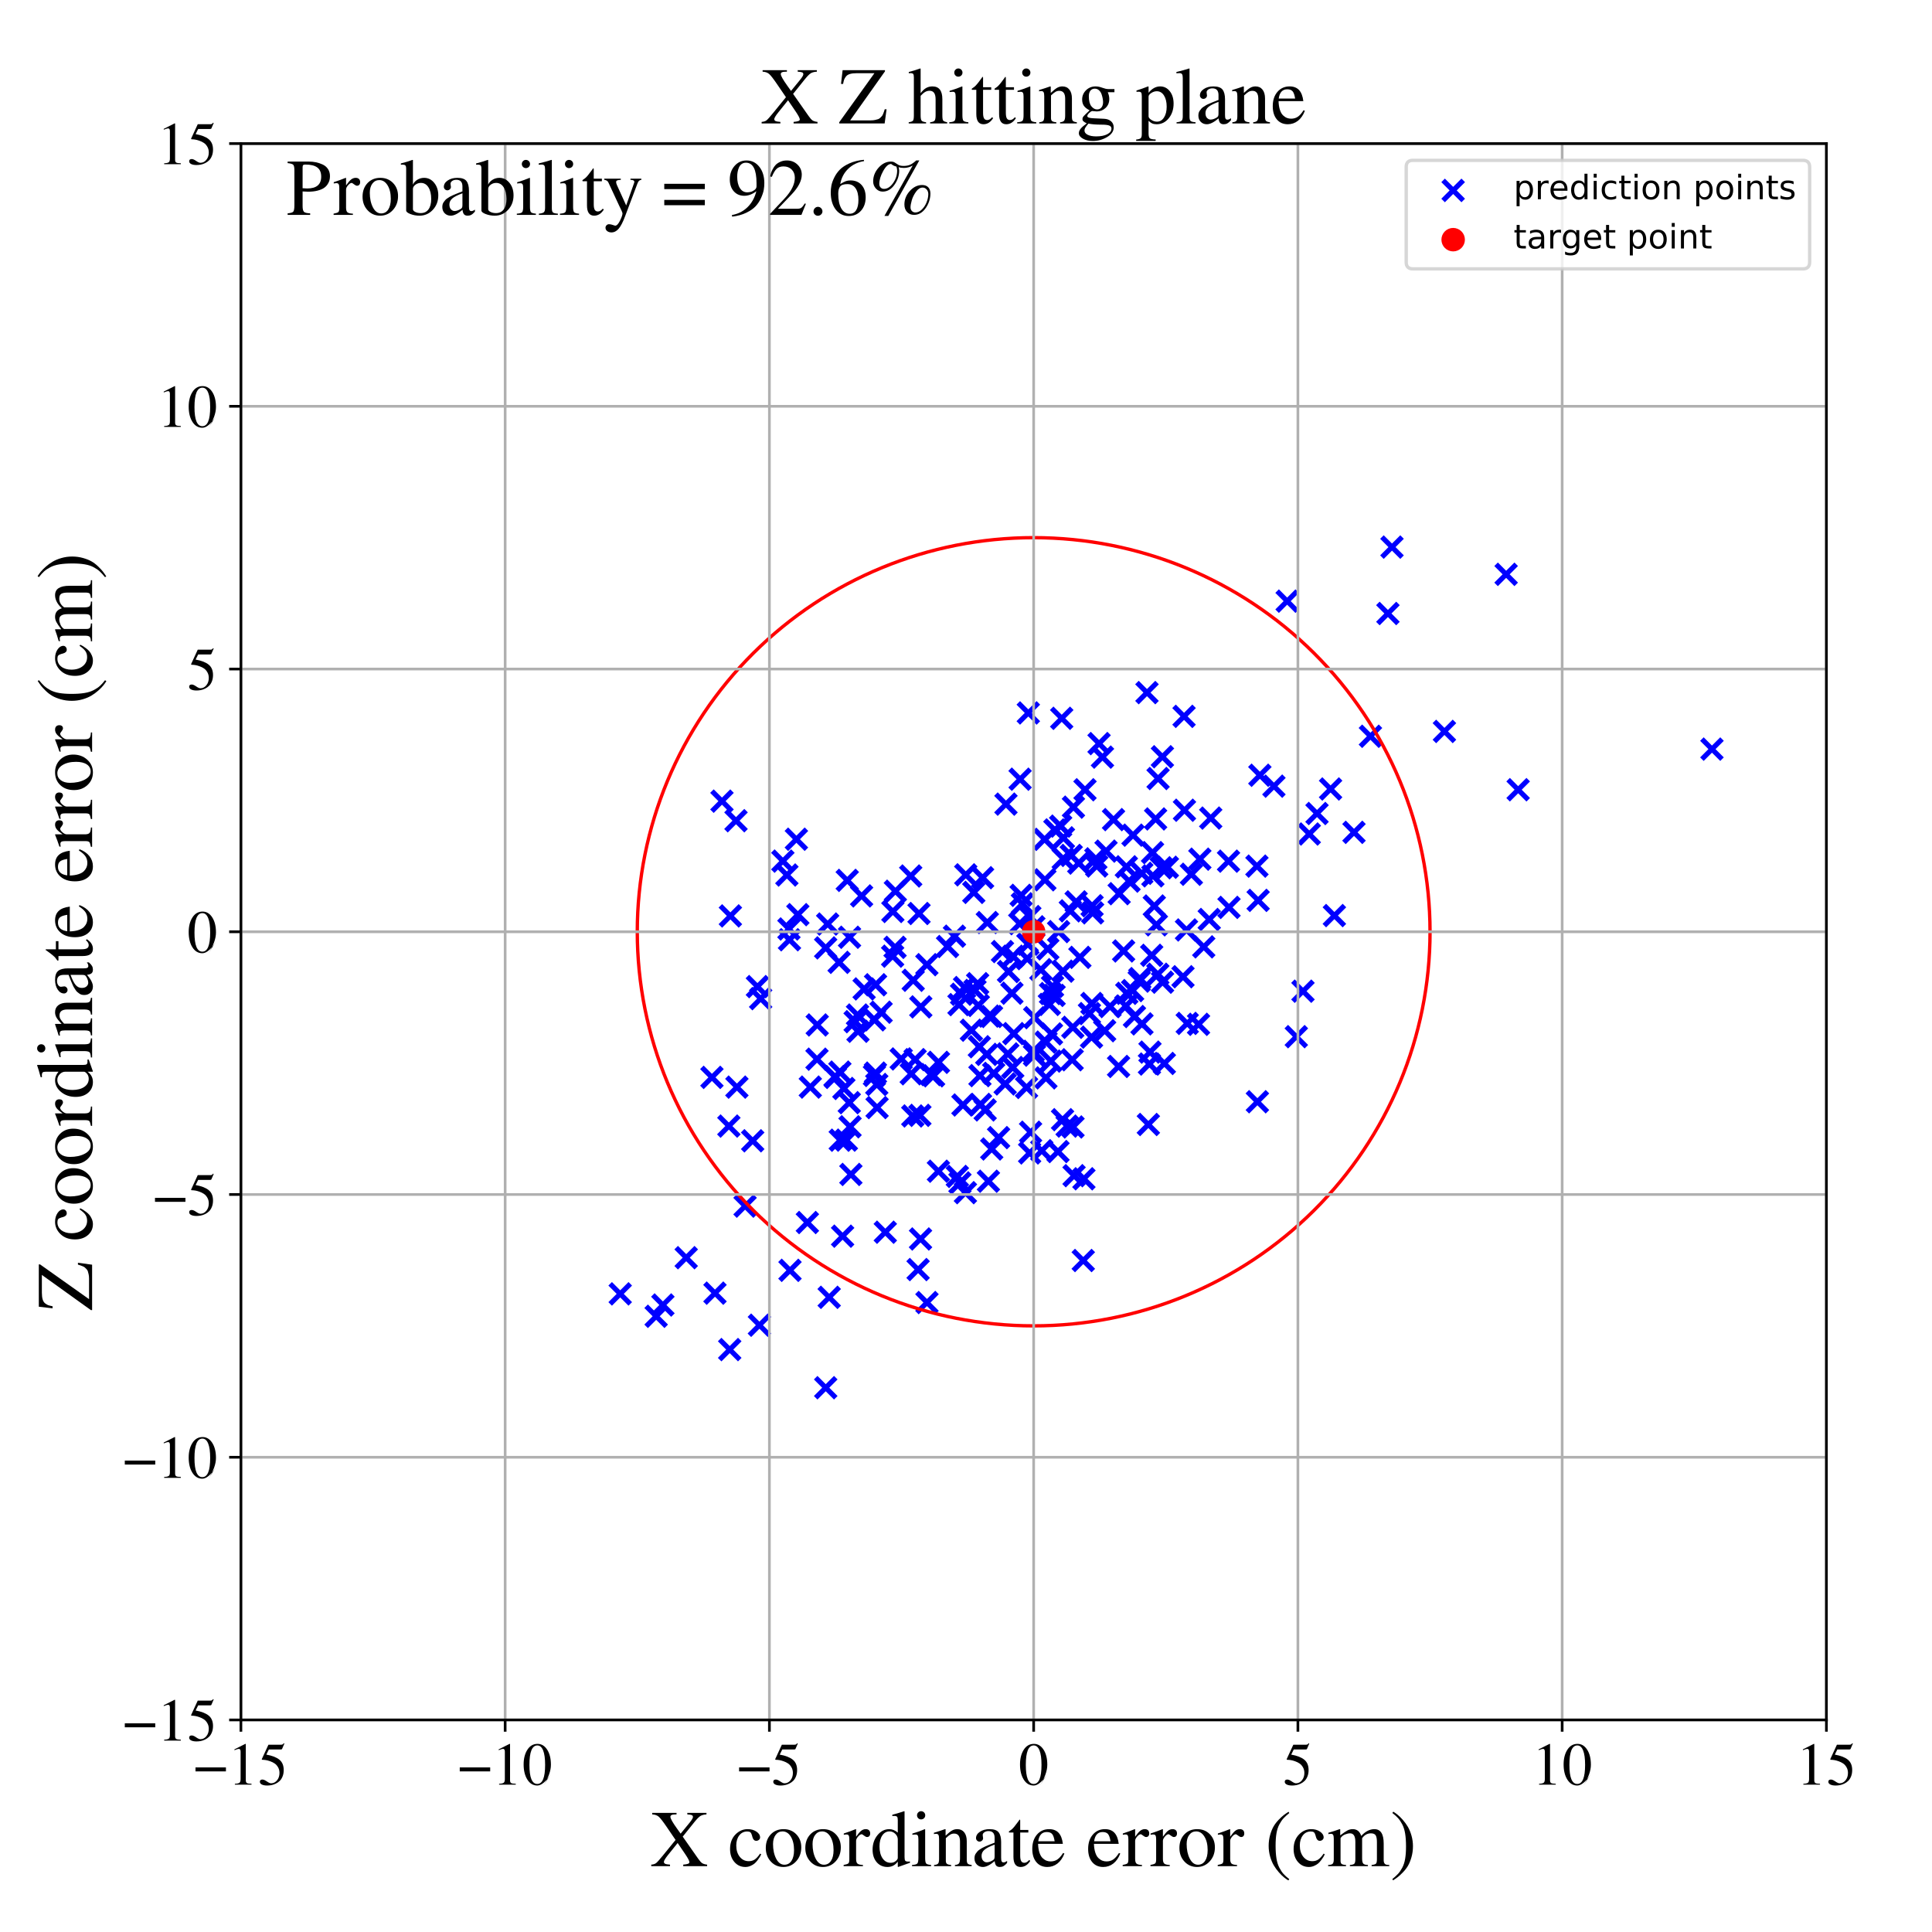 <?xml version="1.0" encoding="utf-8" standalone="no"?>
<!DOCTYPE svg PUBLIC "-//W3C//DTD SVG 1.1//EN"
  "http://www.w3.org/Graphics/SVG/1.1/DTD/svg11.dtd">
<!-- Created with matplotlib (https://matplotlib.org/) -->
<svg height="576pt" version="1.1" viewBox="0 0 576 576" width="576pt" xmlns="http://www.w3.org/2000/svg" xmlns:xlink="http://www.w3.org/1999/xlink">
 <defs>
  <style type="text/css">
*{stroke-linecap:butt;stroke-linejoin:round;}
  </style>
 </defs>
 <g id="figure_1">
  <g id="patch_1">
   <path d="M 0 576 
L 576 576 
L 576 0 
L 0 0 
z
" style="fill:#ffffff;"/>
  </g>
  <g id="axes_1">
   <g id="patch_2">
    <path d="M 71.822 512.784 
L 544.52 512.784 
L 544.52 42.802 
L 71.822 42.802 
z
" style="fill:#ffffff;"/>
   </g>
   <g id="PathCollection_1">
    <defs>
     <path d="M -3 3 
L 3 -3 
M -3 -3 
L 3 3 
" id="m946a0ba491" style="stroke:#0000ff;stroke-width:1.5;"/>
    </defs>
    <g clip-path="url(#pfbdb6662fd)">
     <use style="fill:#0000ff;stroke:#0000ff;stroke-width:1.5;" x="240.709" xlink:href="#m946a0ba491" y="364.476"/>
     <use style="fill:#0000ff;stroke:#0000ff;stroke-width:1.5;" x="213.16" xlink:href="#m946a0ba491" y="385.535"/>
     <use style="fill:#0000ff;stroke:#0000ff;stroke-width:1.5;" x="337.793" xlink:href="#m946a0ba491" y="248.99"/>
     <use style="fill:#0000ff;stroke:#0000ff;stroke-width:1.5;" x="302.252" xlink:href="#m946a0ba491" y="308.153"/>
     <use style="fill:#0000ff;stroke:#0000ff;stroke-width:1.5;" x="342.852" xlink:href="#m946a0ba491" y="313.674"/>
     <use style="fill:#0000ff;stroke:#0000ff;stroke-width:1.5;" x="390.342" xlink:href="#m946a0ba491" y="248.647"/>
     <use style="fill:#0000ff;stroke:#0000ff;stroke-width:1.5;" x="301.942" xlink:href="#m946a0ba491" y="318.251"/>
     <use style="fill:#0000ff;stroke:#0000ff;stroke-width:1.5;" x="396.697" xlink:href="#m946a0ba491" y="235.227"/>
     <use style="fill:#0000ff;stroke:#0000ff;stroke-width:1.5;" x="253.199" xlink:href="#m946a0ba491" y="328.746"/>
     <use style="fill:#0000ff;stroke:#0000ff;stroke-width:1.5;" x="184.908" xlink:href="#m946a0ba491" y="385.748"/>
     <use style="fill:#0000ff;stroke:#0000ff;stroke-width:1.5;" x="342.366" xlink:href="#m946a0ba491" y="335.25"/>
     <use style="fill:#0000ff;stroke:#0000ff;stroke-width:1.5;" x="225.817" xlink:href="#m946a0ba491" y="294.139"/>
     <use style="fill:#0000ff;stroke:#0000ff;stroke-width:1.5;" x="375.101" xlink:href="#m946a0ba491" y="268.433"/>
     <use style="fill:#0000ff;stroke:#0000ff;stroke-width:1.5;" x="235.209" xlink:href="#m946a0ba491" y="276.961"/>
     <use style="fill:#0000ff;stroke:#0000ff;stroke-width:1.5;" x="329.343" xlink:href="#m946a0ba491" y="307.296"/>
     <use style="fill:#0000ff;stroke:#0000ff;stroke-width:1.5;" x="346.205" xlink:href="#m946a0ba491" y="258.714"/>
     <use style="fill:#0000ff;stroke:#0000ff;stroke-width:1.5;" x="261.494" xlink:href="#m946a0ba491" y="330.21"/>
     <use style="fill:#0000ff;stroke:#0000ff;stroke-width:1.5;" x="352.694" xlink:href="#m946a0ba491" y="291.198"/>
     <use style="fill:#0000ff;stroke:#0000ff;stroke-width:1.5;" x="279.796" xlink:href="#m946a0ba491" y="316.719"/>
     <use style="fill:#0000ff;stroke:#0000ff;stroke-width:1.5;" x="357.72" xlink:href="#m946a0ba491" y="256.148"/>
     <use style="fill:#0000ff;stroke:#0000ff;stroke-width:1.5;" x="261.4" xlink:href="#m946a0ba491" y="323.322"/>
     <use style="fill:#0000ff;stroke:#0000ff;stroke-width:1.5;" x="304.027" xlink:href="#m946a0ba491" y="275.373"/>
     <use style="fill:#0000ff;stroke:#0000ff;stroke-width:1.5;" x="313.298" xlink:href="#m946a0ba491" y="316.349"/>
     <use style="fill:#0000ff;stroke:#0000ff;stroke-width:1.5;" x="278.343" xlink:href="#m946a0ba491" y="320.739"/>
     <use style="fill:#0000ff;stroke:#0000ff;stroke-width:1.5;" x="319.905" xlink:href="#m946a0ba491" y="335.991"/>
     <use style="fill:#0000ff;stroke:#0000ff;stroke-width:1.5;" x="250.508" xlink:href="#m946a0ba491" y="339.935"/>
     <use style="fill:#0000ff;stroke:#0000ff;stroke-width:1.5;" x="397.826" xlink:href="#m946a0ba491" y="272.965"/>
     <use style="fill:#0000ff;stroke:#0000ff;stroke-width:1.5;" x="315.426" xlink:href="#m946a0ba491" y="343.323"/>
     <use style="fill:#0000ff;stroke:#0000ff;stroke-width:1.5;" x="293.71" xlink:href="#m946a0ba491" y="330.913"/>
     <use style="fill:#0000ff;stroke:#0000ff;stroke-width:1.5;" x="197.632" xlink:href="#m946a0ba491" y="389.069"/>
     <use style="fill:#0000ff;stroke:#0000ff;stroke-width:1.5;" x="320.034" xlink:href="#m946a0ba491" y="240.642"/>
     <use style="fill:#0000ff;stroke:#0000ff;stroke-width:1.5;" x="316.537" xlink:href="#m946a0ba491" y="214.155"/>
     <use style="fill:#0000ff;stroke:#0000ff;stroke-width:1.5;" x="325.746" xlink:href="#m946a0ba491" y="272.156"/>
     <use style="fill:#0000ff;stroke:#0000ff;stroke-width:1.5;" x="353.01" xlink:href="#m946a0ba491" y="213.574"/>
     <use style="fill:#0000ff;stroke:#0000ff;stroke-width:1.5;" x="235.527" xlink:href="#m946a0ba491" y="378.733"/>
     <use style="fill:#0000ff;stroke:#0000ff;stroke-width:1.5;" x="292.318" xlink:href="#m946a0ba491" y="329.26"/>
     <use style="fill:#0000ff;stroke:#0000ff;stroke-width:1.5;" x="300.471" xlink:href="#m946a0ba491" y="314.198"/>
     <use style="fill:#0000ff;stroke:#0000ff;stroke-width:1.5;" x="277.583" xlink:href="#m946a0ba491" y="320.369"/>
     <use style="fill:#0000ff;stroke:#0000ff;stroke-width:1.5;" x="299.916" xlink:href="#m946a0ba491" y="239.74"/>
     <use style="fill:#0000ff;stroke:#0000ff;stroke-width:1.5;" x="250.402" xlink:href="#m946a0ba491" y="319.631"/>
     <use style="fill:#0000ff;stroke:#0000ff;stroke-width:1.5;" x="294.863" xlink:href="#m946a0ba491" y="302.935"/>
     <use style="fill:#0000ff;stroke:#0000ff;stroke-width:1.5;" x="266.197" xlink:href="#m946a0ba491" y="271.745"/>
     <use style="fill:#0000ff;stroke:#0000ff;stroke-width:1.5;" x="253.676" xlink:href="#m946a0ba491" y="350.143"/>
     <use style="fill:#0000ff;stroke:#0000ff;stroke-width:1.5;" x="302.043" xlink:href="#m946a0ba491" y="285.089"/>
     <use style="fill:#0000ff;stroke:#0000ff;stroke-width:1.5;" x="217.554" xlink:href="#m946a0ba491" y="402.36"/>
     <use style="fill:#0000ff;stroke:#0000ff;stroke-width:1.5;" x="287.828" xlink:href="#m946a0ba491" y="355.577"/>
     <use style="fill:#0000ff;stroke:#0000ff;stroke-width:1.5;" x="317.046" xlink:href="#m946a0ba491" y="249.786"/>
     <use style="fill:#0000ff;stroke:#0000ff;stroke-width:1.5;" x="287.93" xlink:href="#m946a0ba491" y="260.82"/>
     <use style="fill:#0000ff;stroke:#0000ff;stroke-width:1.5;" x="307.03" xlink:href="#m946a0ba491" y="273.258"/>
     <use style="fill:#0000ff;stroke:#0000ff;stroke-width:1.5;" x="311.824" xlink:href="#m946a0ba491" y="321.356"/>
     <use style="fill:#0000ff;stroke:#0000ff;stroke-width:1.5;" x="408.577" xlink:href="#m946a0ba491" y="219.51"/>
     <use style="fill:#0000ff;stroke:#0000ff;stroke-width:1.5;" x="276.363" xlink:href="#m946a0ba491" y="388.334"/>
     <use style="fill:#0000ff;stroke:#0000ff;stroke-width:1.5;" x="217.758" xlink:href="#m946a0ba491" y="273.068"/>
     <use style="fill:#0000ff;stroke:#0000ff;stroke-width:1.5;" x="274.527" xlink:href="#m946a0ba491" y="300.192"/>
     <use style="fill:#0000ff;stroke:#0000ff;stroke-width:1.5;" x="271.668" xlink:href="#m946a0ba491" y="320.137"/>
     <use style="fill:#0000ff;stroke:#0000ff;stroke-width:1.5;" x="271.52" xlink:href="#m946a0ba491" y="261.168"/>
     <use style="fill:#0000ff;stroke:#0000ff;stroke-width:1.5;" x="366.41" xlink:href="#m946a0ba491" y="270.525"/>
     <use style="fill:#0000ff;stroke:#0000ff;stroke-width:1.5;" x="348.042" xlink:href="#m946a0ba491" y="258.555"/>
     <use style="fill:#0000ff;stroke:#0000ff;stroke-width:1.5;" x="253.275" xlink:href="#m946a0ba491" y="279.431"/>
     <use style="fill:#0000ff;stroke:#0000ff;stroke-width:1.5;" x="279.777" xlink:href="#m946a0ba491" y="349.179"/>
     <use style="fill:#0000ff;stroke:#0000ff;stroke-width:1.5;" x="344.137" xlink:href="#m946a0ba491" y="270.107"/>
     <use style="fill:#0000ff;stroke:#0000ff;stroke-width:1.5;" x="388.465" xlink:href="#m946a0ba491" y="295.51"/>
     <use style="fill:#0000ff;stroke:#0000ff;stroke-width:1.5;" x="262.695" xlink:href="#m946a0ba491" y="301.776"/>
     <use style="fill:#0000ff;stroke:#0000ff;stroke-width:1.5;" x="286.192" xlink:href="#m946a0ba491" y="352.659"/>
     <use style="fill:#0000ff;stroke:#0000ff;stroke-width:1.5;" x="318.144" xlink:href="#m946a0ba491" y="335.73"/>
     <use style="fill:#0000ff;stroke:#0000ff;stroke-width:1.5;" x="353.737" xlink:href="#m946a0ba491" y="277.251"/>
     <use style="fill:#0000ff;stroke:#0000ff;stroke-width:1.5;" x="290.68" xlink:href="#m946a0ba491" y="295.274"/>
     <use style="fill:#0000ff;stroke:#0000ff;stroke-width:1.5;" x="340.465" xlink:href="#m946a0ba491" y="305.258"/>
     <use style="fill:#0000ff;stroke:#0000ff;stroke-width:1.5;" x="316.783" xlink:href="#m946a0ba491" y="333.82"/>
     <use style="fill:#0000ff;stroke:#0000ff;stroke-width:1.5;" x="276.338" xlink:href="#m946a0ba491" y="287.606"/>
     <use style="fill:#0000ff;stroke:#0000ff;stroke-width:1.5;" x="298.874" xlink:href="#m946a0ba491" y="283.698"/>
     <use style="fill:#0000ff;stroke:#0000ff;stroke-width:1.5;" x="358.881" xlink:href="#m946a0ba491" y="282.294"/>
     <use style="fill:#0000ff;stroke:#0000ff;stroke-width:1.5;" x="249.064" xlink:href="#m946a0ba491" y="321.208"/>
     <use style="fill:#0000ff;stroke:#0000ff;stroke-width:1.5;" x="386.482" xlink:href="#m946a0ba491" y="309.07"/>
     <use style="fill:#0000ff;stroke:#0000ff;stroke-width:1.5;" x="321.616" xlink:href="#m946a0ba491" y="257.318"/>
     <use style="fill:#0000ff;stroke:#0000ff;stroke-width:1.5;" x="215.249" xlink:href="#m946a0ba491" y="238.853"/>
     <use style="fill:#0000ff;stroke:#0000ff;stroke-width:1.5;" x="319.656" xlink:href="#m946a0ba491" y="315.951"/>
     <use style="fill:#0000ff;stroke:#0000ff;stroke-width:1.5;" x="322.965" xlink:href="#m946a0ba491" y="375.805"/>
     <use style="fill:#0000ff;stroke:#0000ff;stroke-width:1.5;" x="315.611" xlink:href="#m946a0ba491" y="277.74"/>
     <use style="fill:#0000ff;stroke:#0000ff;stroke-width:1.5;" x="311.853" xlink:href="#m946a0ba491" y="310.693"/>
     <use style="fill:#0000ff;stroke:#0000ff;stroke-width:1.5;" x="246.161" xlink:href="#m946a0ba491" y="282.596"/>
     <use style="fill:#0000ff;stroke:#0000ff;stroke-width:1.5;" x="243.644" xlink:href="#m946a0ba491" y="305.575"/>
     <use style="fill:#0000ff;stroke:#0000ff;stroke-width:1.5;" x="336.611" xlink:href="#m946a0ba491" y="262.687"/>
     <use style="fill:#0000ff;stroke:#0000ff;stroke-width:1.5;" x="346.559" xlink:href="#m946a0ba491" y="225.615"/>
     <use style="fill:#0000ff;stroke:#0000ff;stroke-width:1.5;" x="251.59" xlink:href="#m946a0ba491" y="324.515"/>
     <use style="fill:#0000ff;stroke:#0000ff;stroke-width:1.5;" x="333.486" xlink:href="#m946a0ba491" y="317.949"/>
     <use style="fill:#0000ff;stroke:#0000ff;stroke-width:1.5;" x="234.597" xlink:href="#m946a0ba491" y="260.872"/>
     <use style="fill:#0000ff;stroke:#0000ff;stroke-width:1.5;" x="285.905" xlink:href="#m946a0ba491" y="299.514"/>
     <use style="fill:#0000ff;stroke:#0000ff;stroke-width:1.5;" x="415.005" xlink:href="#m946a0ba491" y="163.108"/>
     <use style="fill:#0000ff;stroke:#0000ff;stroke-width:1.5;" x="308.408" xlink:href="#m946a0ba491" y="314.585"/>
     <use style="fill:#0000ff;stroke:#0000ff;stroke-width:1.5;" x="339.806" xlink:href="#m946a0ba491" y="291.756"/>
     <use style="fill:#0000ff;stroke:#0000ff;stroke-width:1.5;" x="326.71" xlink:href="#m946a0ba491" y="256.046"/>
     <use style="fill:#0000ff;stroke:#0000ff;stroke-width:1.5;" x="253.429" xlink:href="#m946a0ba491" y="335.937"/>
     <use style="fill:#0000ff;stroke:#0000ff;stroke-width:1.5;" x="237.434" xlink:href="#m946a0ba491" y="250.204"/>
     <use style="fill:#0000ff;stroke:#0000ff;stroke-width:1.5;" x="299.676" xlink:href="#m946a0ba491" y="323.161"/>
     <use style="fill:#0000ff;stroke:#0000ff;stroke-width:1.5;" x="339.644" xlink:href="#m946a0ba491" y="292.508"/>
     <use style="fill:#0000ff;stroke:#0000ff;stroke-width:1.5;" x="344.762" xlink:href="#m946a0ba491" y="275.725"/>
     <use style="fill:#0000ff;stroke:#0000ff;stroke-width:1.5;" x="374.738" xlink:href="#m946a0ba491" y="258.221"/>
     <use style="fill:#0000ff;stroke:#0000ff;stroke-width:1.5;" x="222.134" xlink:href="#m946a0ba491" y="359.59"/>
     <use style="fill:#0000ff;stroke:#0000ff;stroke-width:1.5;" x="285.419" xlink:href="#m946a0ba491" y="350.738"/>
     <use style="fill:#0000ff;stroke:#0000ff;stroke-width:1.5;" x="294.68" xlink:href="#m946a0ba491" y="352.162"/>
     <use style="fill:#0000ff;stroke:#0000ff;stroke-width:1.5;" x="316.222" xlink:href="#m946a0ba491" y="246.295"/>
     <use style="fill:#0000ff;stroke:#0000ff;stroke-width:1.5;" x="273.994" xlink:href="#m946a0ba491" y="272.35"/>
     <use style="fill:#0000ff;stroke:#0000ff;stroke-width:1.5;" x="284.56" xlink:href="#m946a0ba491" y="279.108"/>
     <use style="fill:#0000ff;stroke:#0000ff;stroke-width:1.5;" x="360.517" xlink:href="#m946a0ba491" y="274.131"/>
     <use style="fill:#0000ff;stroke:#0000ff;stroke-width:1.5;" x="334.993" xlink:href="#m946a0ba491" y="283.516"/>
     <use style="fill:#0000ff;stroke:#0000ff;stroke-width:1.5;" x="314.273" xlink:href="#m946a0ba491" y="296.76"/>
     <use style="fill:#0000ff;stroke:#0000ff;stroke-width:1.5;" x="341.96" xlink:href="#m946a0ba491" y="206.491"/>
     <use style="fill:#0000ff;stroke:#0000ff;stroke-width:1.5;" x="323.155" xlink:href="#m946a0ba491" y="351.438"/>
     <use style="fill:#0000ff;stroke:#0000ff;stroke-width:1.5;" x="331.984" xlink:href="#m946a0ba491" y="244.355"/>
     <use style="fill:#0000ff;stroke:#0000ff;stroke-width:1.5;" x="289.6" xlink:href="#m946a0ba491" y="307.144"/>
     <use style="fill:#0000ff;stroke:#0000ff;stroke-width:1.5;" x="260.699" xlink:href="#m946a0ba491" y="320.629"/>
     <use style="fill:#0000ff;stroke:#0000ff;stroke-width:1.5;" x="344.531" xlink:href="#m946a0ba491" y="244.156"/>
     <use style="fill:#0000ff;stroke:#0000ff;stroke-width:1.5;" x="255.798" xlink:href="#m946a0ba491" y="307.46"/>
     <use style="fill:#0000ff;stroke:#0000ff;stroke-width:1.5;" x="319.843" xlink:href="#m946a0ba491" y="306.281"/>
     <use style="fill:#0000ff;stroke:#0000ff;stroke-width:1.5;" x="237.869" xlink:href="#m946a0ba491" y="272.689"/>
     <use style="fill:#0000ff;stroke:#0000ff;stroke-width:1.5;" x="325.59" xlink:href="#m946a0ba491" y="270.037"/>
     <use style="fill:#0000ff;stroke:#0000ff;stroke-width:1.5;" x="313.489" xlink:href="#m946a0ba491" y="308.245"/>
     <use style="fill:#0000ff;stroke:#0000ff;stroke-width:1.5;" x="360.963" xlink:href="#m946a0ba491" y="243.9"/>
     <use style="fill:#0000ff;stroke:#0000ff;stroke-width:1.5;" x="246.759" xlink:href="#m946a0ba491" y="275.488"/>
     <use style="fill:#0000ff;stroke:#0000ff;stroke-width:1.5;" x="430.637" xlink:href="#m946a0ba491" y="218.064"/>
     <use style="fill:#0000ff;stroke:#0000ff;stroke-width:1.5;" x="307.254" xlink:href="#m946a0ba491" y="337.553"/>
     <use style="fill:#0000ff;stroke:#0000ff;stroke-width:1.5;" x="333.664" xlink:href="#m946a0ba491" y="266.439"/>
     <use style="fill:#0000ff;stroke:#0000ff;stroke-width:1.5;" x="313.195" xlink:href="#m946a0ba491" y="296.21"/>
     <use style="fill:#0000ff;stroke:#0000ff;stroke-width:1.5;" x="312.853" xlink:href="#m946a0ba491" y="299.455"/>
     <use style="fill:#0000ff;stroke:#0000ff;stroke-width:1.5;" x="272.131" xlink:href="#m946a0ba491" y="332.708"/>
     <use style="fill:#0000ff;stroke:#0000ff;stroke-width:1.5;" x="252.596" xlink:href="#m946a0ba491" y="262.472"/>
     <use style="fill:#0000ff;stroke:#0000ff;stroke-width:1.5;" x="294.357" xlink:href="#m946a0ba491" y="275.036"/>
     <use style="fill:#0000ff;stroke:#0000ff;stroke-width:1.5;" x="510.399" xlink:href="#m946a0ba491" y="223.337"/>
     <use style="fill:#0000ff;stroke:#0000ff;stroke-width:1.5;" x="403.675" xlink:href="#m946a0ba491" y="248.155"/>
     <use style="fill:#0000ff;stroke:#0000ff;stroke-width:1.5;" x="272.829" xlink:href="#m946a0ba491" y="315.915"/>
     <use style="fill:#0000ff;stroke:#0000ff;stroke-width:1.5;" x="304.13" xlink:href="#m946a0ba491" y="232.307"/>
     <use style="fill:#0000ff;stroke:#0000ff;stroke-width:1.5;" x="251.211" xlink:href="#m946a0ba491" y="368.55"/>
     <use style="fill:#0000ff;stroke:#0000ff;stroke-width:1.5;" x="250.165" xlink:href="#m946a0ba491" y="286.907"/>
     <use style="fill:#0000ff;stroke:#0000ff;stroke-width:1.5;" x="219.431" xlink:href="#m946a0ba491" y="244.681"/>
     <use style="fill:#0000ff;stroke:#0000ff;stroke-width:1.5;" x="295.615" xlink:href="#m946a0ba491" y="303.055"/>
     <use style="fill:#0000ff;stroke:#0000ff;stroke-width:1.5;" x="291.981" xlink:href="#m946a0ba491" y="312.068"/>
     <use style="fill:#0000ff;stroke:#0000ff;stroke-width:1.5;" x="353.133" xlink:href="#m946a0ba491" y="241.561"/>
     <use style="fill:#0000ff;stroke:#0000ff;stroke-width:1.5;" x="335.642" xlink:href="#m946a0ba491" y="299.929"/>
     <use style="fill:#0000ff;stroke:#0000ff;stroke-width:1.5;" x="340.416" xlink:href="#m946a0ba491" y="260.368"/>
     <use style="fill:#0000ff;stroke:#0000ff;stroke-width:1.5;" x="224.404" xlink:href="#m946a0ba491" y="340.111"/>
     <use style="fill:#0000ff;stroke:#0000ff;stroke-width:1.5;" x="226.783" xlink:href="#m946a0ba491" y="297.728"/>
     <use style="fill:#0000ff;stroke:#0000ff;stroke-width:1.5;" x="290.323" xlink:href="#m946a0ba491" y="266.055"/>
     <use style="fill:#0000ff;stroke:#0000ff;stroke-width:1.5;" x="274.253" xlink:href="#m946a0ba491" y="332.528"/>
     <use style="fill:#0000ff;stroke:#0000ff;stroke-width:1.5;" x="328.686" xlink:href="#m946a0ba491" y="225.726"/>
     <use style="fill:#0000ff;stroke:#0000ff;stroke-width:1.5;" x="256.875" xlink:href="#m946a0ba491" y="267.105"/>
     <use style="fill:#0000ff;stroke:#0000ff;stroke-width:1.5;" x="255.659" xlink:href="#m946a0ba491" y="302.612"/>
     <use style="fill:#0000ff;stroke:#0000ff;stroke-width:1.5;" x="326.975" xlink:href="#m946a0ba491" y="258.193"/>
     <use style="fill:#0000ff;stroke:#0000ff;stroke-width:1.5;" x="300.671" xlink:href="#m946a0ba491" y="289.654"/>
     <use style="fill:#0000ff;stroke:#0000ff;stroke-width:1.5;" x="306.448" xlink:href="#m946a0ba491" y="281.501"/>
     <use style="fill:#0000ff;stroke:#0000ff;stroke-width:1.5;" x="321.952" xlink:href="#m946a0ba491" y="285.425"/>
     <use style="fill:#0000ff;stroke:#0000ff;stroke-width:1.5;" x="248.947" xlink:href="#m946a0ba491" y="320.979"/>
     <use style="fill:#0000ff;stroke:#0000ff;stroke-width:1.5;" x="319.371" xlink:href="#m946a0ba491" y="255.034"/>
     <use style="fill:#0000ff;stroke:#0000ff;stroke-width:1.5;" x="327.668" xlink:href="#m946a0ba491" y="221.691"/>
     <use style="fill:#0000ff;stroke:#0000ff;stroke-width:1.5;" x="319.103" xlink:href="#m946a0ba491" y="271.552"/>
     <use style="fill:#0000ff;stroke:#0000ff;stroke-width:1.5;" x="257.63" xlink:href="#m946a0ba491" y="294.835"/>
     <use style="fill:#0000ff;stroke:#0000ff;stroke-width:1.5;" x="263.944" xlink:href="#m946a0ba491" y="367.365"/>
     <use style="fill:#0000ff;stroke:#0000ff;stroke-width:1.5;" x="310.589" xlink:href="#m946a0ba491" y="343.063"/>
     <use style="fill:#0000ff;stroke:#0000ff;stroke-width:1.5;" x="449.037" xlink:href="#m946a0ba491" y="171.227"/>
     <use style="fill:#0000ff;stroke:#0000ff;stroke-width:1.5;" x="375.613" xlink:href="#m946a0ba491" y="231.132"/>
     <use style="fill:#0000ff;stroke:#0000ff;stroke-width:1.5;" x="291.672" xlink:href="#m946a0ba491" y="299.761"/>
     <use style="fill:#0000ff;stroke:#0000ff;stroke-width:1.5;" x="261.039" xlink:href="#m946a0ba491" y="293.592"/>
     <use style="fill:#0000ff;stroke:#0000ff;stroke-width:1.5;" x="261.002" xlink:href="#m946a0ba491" y="319.929"/>
     <use style="fill:#0000ff;stroke:#0000ff;stroke-width:1.5;" x="379.8" xlink:href="#m946a0ba491" y="234.384"/>
     <use style="fill:#0000ff;stroke:#0000ff;stroke-width:1.5;" x="287.577" xlink:href="#m946a0ba491" y="294.419"/>
     <use style="fill:#0000ff;stroke:#0000ff;stroke-width:1.5;" x="217.299" xlink:href="#m946a0ba491" y="335.724"/>
     <use style="fill:#0000ff;stroke:#0000ff;stroke-width:1.5;" x="312.402" xlink:href="#m946a0ba491" y="282.906"/>
     <use style="fill:#0000ff;stroke:#0000ff;stroke-width:1.5;" x="247.215" xlink:href="#m946a0ba491" y="386.778"/>
     <use style="fill:#0000ff;stroke:#0000ff;stroke-width:1.5;" x="266.126" xlink:href="#m946a0ba491" y="285.073"/>
     <use style="fill:#0000ff;stroke:#0000ff;stroke-width:1.5;" x="392.652" xlink:href="#m946a0ba491" y="242.534"/>
     <use style="fill:#0000ff;stroke:#0000ff;stroke-width:1.5;" x="273.721" xlink:href="#m946a0ba491" y="378.502"/>
     <use style="fill:#0000ff;stroke:#0000ff;stroke-width:1.5;" x="212.255" xlink:href="#m946a0ba491" y="321.206"/>
     <use style="fill:#0000ff;stroke:#0000ff;stroke-width:1.5;" x="308.487" xlink:href="#m946a0ba491" y="303.404"/>
     <use style="fill:#0000ff;stroke:#0000ff;stroke-width:1.5;" x="355.195" xlink:href="#m946a0ba491" y="260.654"/>
     <use style="fill:#0000ff;stroke:#0000ff;stroke-width:1.5;" x="254.949" xlink:href="#m946a0ba491" y="304.595"/>
     <use style="fill:#0000ff;stroke:#0000ff;stroke-width:1.5;" x="330.937" xlink:href="#m946a0ba491" y="300.089"/>
     <use style="fill:#0000ff;stroke:#0000ff;stroke-width:1.5;" x="260.733" xlink:href="#m946a0ba491" y="304.056"/>
     <use style="fill:#0000ff;stroke:#0000ff;stroke-width:1.5;" x="366.27" xlink:href="#m946a0ba491" y="256.741"/>
     <use style="fill:#0000ff;stroke:#0000ff;stroke-width:1.5;" x="195.627" xlink:href="#m946a0ba491" y="392.433"/>
     <use style="fill:#0000ff;stroke:#0000ff;stroke-width:1.5;" x="311.518" xlink:href="#m946a0ba491" y="262.301"/>
     <use style="fill:#0000ff;stroke:#0000ff;stroke-width:1.5;" x="313.792" xlink:href="#m946a0ba491" y="294.082"/>
     <use style="fill:#0000ff;stroke:#0000ff;stroke-width:1.5;" x="325.537" xlink:href="#m946a0ba491" y="299.171"/>
     <use style="fill:#0000ff;stroke:#0000ff;stroke-width:1.5;" x="335.81" xlink:href="#m946a0ba491" y="258.424"/>
     <use style="fill:#0000ff;stroke:#0000ff;stroke-width:1.5;" x="374.875" xlink:href="#m946a0ba491" y="328.469"/>
     <use style="fill:#0000ff;stroke:#0000ff;stroke-width:1.5;" x="335.933" xlink:href="#m946a0ba491" y="296.146"/>
     <use style="fill:#0000ff;stroke:#0000ff;stroke-width:1.5;" x="343.61" xlink:href="#m946a0ba491" y="254.2"/>
     <use style="fill:#0000ff;stroke:#0000ff;stroke-width:1.5;" x="243.575" xlink:href="#m946a0ba491" y="315.78"/>
     <use style="fill:#0000ff;stroke:#0000ff;stroke-width:1.5;" x="226.412" xlink:href="#m946a0ba491" y="395.092"/>
     <use style="fill:#0000ff;stroke:#0000ff;stroke-width:1.5;" x="296.254" xlink:href="#m946a0ba491" y="320.008"/>
     <use style="fill:#0000ff;stroke:#0000ff;stroke-width:1.5;" x="297.717" xlink:href="#m946a0ba491" y="339.164"/>
     <use style="fill:#0000ff;stroke:#0000ff;stroke-width:1.5;" x="282.504" xlink:href="#m946a0ba491" y="282.193"/>
     <use style="fill:#0000ff;stroke:#0000ff;stroke-width:1.5;" x="323.478" xlink:href="#m946a0ba491" y="235.456"/>
     <use style="fill:#0000ff;stroke:#0000ff;stroke-width:1.5;" x="383.75" xlink:href="#m946a0ba491" y="179.224"/>
     <use style="fill:#0000ff;stroke:#0000ff;stroke-width:1.5;" x="274.446" xlink:href="#m946a0ba491" y="369.382"/>
     <use style="fill:#0000ff;stroke:#0000ff;stroke-width:1.5;" x="301.693" xlink:href="#m946a0ba491" y="296.108"/>
     <use style="fill:#0000ff;stroke:#0000ff;stroke-width:1.5;" x="357.327" xlink:href="#m946a0ba491" y="305.389"/>
     <use style="fill:#0000ff;stroke:#0000ff;stroke-width:1.5;" x="343.362" xlink:href="#m946a0ba491" y="284.816"/>
     <use style="fill:#0000ff;stroke:#0000ff;stroke-width:1.5;" x="320.218" xlink:href="#m946a0ba491" y="350.512"/>
     <use style="fill:#0000ff;stroke:#0000ff;stroke-width:1.5;" x="314.499" xlink:href="#m946a0ba491" y="247.43"/>
     <use style="fill:#0000ff;stroke:#0000ff;stroke-width:1.5;" x="292.949" xlink:href="#m946a0ba491" y="261.673"/>
     <use style="fill:#0000ff;stroke:#0000ff;stroke-width:1.5;" x="306.968" xlink:href="#m946a0ba491" y="343.738"/>
     <use style="fill:#0000ff;stroke:#0000ff;stroke-width:1.5;" x="306.245" xlink:href="#m946a0ba491" y="285.799"/>
     <use style="fill:#0000ff;stroke:#0000ff;stroke-width:1.5;" x="235.375" xlink:href="#m946a0ba491" y="280.173"/>
     <use style="fill:#0000ff;stroke:#0000ff;stroke-width:1.5;" x="343.716" xlink:href="#m946a0ba491" y="261.12"/>
     <use style="fill:#0000ff;stroke:#0000ff;stroke-width:1.5;" x="304.432" xlink:href="#m946a0ba491" y="266.934"/>
     <use style="fill:#0000ff;stroke:#0000ff;stroke-width:1.5;" x="219.697" xlink:href="#m946a0ba491" y="324.11"/>
     <use style="fill:#0000ff;stroke:#0000ff;stroke-width:1.5;" x="320.838" xlink:href="#m946a0ba491" y="268.879"/>
     <use style="fill:#0000ff;stroke:#0000ff;stroke-width:1.5;" x="316.895" xlink:href="#m946a0ba491" y="289.539"/>
     <use style="fill:#0000ff;stroke:#0000ff;stroke-width:1.5;" x="310.315" xlink:href="#m946a0ba491" y="289.093"/>
     <use style="fill:#0000ff;stroke:#0000ff;stroke-width:1.5;" x="304.818" xlink:href="#m946a0ba491" y="269.451"/>
     <use style="fill:#0000ff;stroke:#0000ff;stroke-width:1.5;" x="295.671" xlink:href="#m946a0ba491" y="342.555"/>
     <use style="fill:#0000ff;stroke:#0000ff;stroke-width:1.5;" x="342.691" xlink:href="#m946a0ba491" y="317.236"/>
     <use style="fill:#0000ff;stroke:#0000ff;stroke-width:1.5;" x="233.402" xlink:href="#m946a0ba491" y="256.73"/>
     <use style="fill:#0000ff;stroke:#0000ff;stroke-width:1.5;" x="287.082" xlink:href="#m946a0ba491" y="329.441"/>
     <use style="fill:#0000ff;stroke:#0000ff;stroke-width:1.5;" x="286.679" xlink:href="#m946a0ba491" y="296.422"/>
     <use style="fill:#0000ff;stroke:#0000ff;stroke-width:1.5;" x="308.041" xlink:href="#m946a0ba491" y="313.433"/>
     <use style="fill:#0000ff;stroke:#0000ff;stroke-width:1.5;" x="252.338" xlink:href="#m946a0ba491" y="339.909"/>
     <use style="fill:#0000ff;stroke:#0000ff;stroke-width:1.5;" x="294.186" xlink:href="#m946a0ba491" y="314.348"/>
     <use style="fill:#0000ff;stroke:#0000ff;stroke-width:1.5;" x="272.265" xlink:href="#m946a0ba491" y="292.259"/>
     <use style="fill:#0000ff;stroke:#0000ff;stroke-width:1.5;" x="452.62" xlink:href="#m946a0ba491" y="235.446"/>
     <use style="fill:#0000ff;stroke:#0000ff;stroke-width:1.5;" x="345.265" xlink:href="#m946a0ba491" y="232.106"/>
     <use style="fill:#0000ff;stroke:#0000ff;stroke-width:1.5;" x="266.947" xlink:href="#m946a0ba491" y="265.704"/>
     <use style="fill:#0000ff;stroke:#0000ff;stroke-width:1.5;" x="346.598" xlink:href="#m946a0ba491" y="292.828"/>
     <use style="fill:#0000ff;stroke:#0000ff;stroke-width:1.5;" x="308.237" xlink:href="#m946a0ba491" y="276.318"/>
     <use style="fill:#0000ff;stroke:#0000ff;stroke-width:1.5;" x="292.155" xlink:href="#m946a0ba491" y="320.682"/>
     <use style="fill:#0000ff;stroke:#0000ff;stroke-width:1.5;" x="306.051" xlink:href="#m946a0ba491" y="324.216"/>
     <use style="fill:#0000ff;stroke:#0000ff;stroke-width:1.5;" x="268.685" xlink:href="#m946a0ba491" y="315.706"/>
     <use style="fill:#0000ff;stroke:#0000ff;stroke-width:1.5;" x="413.788" xlink:href="#m946a0ba491" y="182.905"/>
     <use style="fill:#0000ff;stroke:#0000ff;stroke-width:1.5;" x="291.474" xlink:href="#m946a0ba491" y="293.265"/>
     <use style="fill:#0000ff;stroke:#0000ff;stroke-width:1.5;" x="306.581" xlink:href="#m946a0ba491" y="212.551"/>
     <use style="fill:#0000ff;stroke:#0000ff;stroke-width:1.5;" x="345.191" xlink:href="#m946a0ba491" y="290.461"/>
     <use style="fill:#0000ff;stroke:#0000ff;stroke-width:1.5;" x="325.424" xlink:href="#m946a0ba491" y="309.214"/>
     <use style="fill:#0000ff;stroke:#0000ff;stroke-width:1.5;" x="204.588" xlink:href="#m946a0ba491" y="374.963"/>
     <use style="fill:#0000ff;stroke:#0000ff;stroke-width:1.5;" x="266.848" xlink:href="#m946a0ba491" y="282.433"/>
     <use style="fill:#0000ff;stroke:#0000ff;stroke-width:1.5;" x="353.957" xlink:href="#m946a0ba491" y="305.112"/>
     <use style="fill:#0000ff;stroke:#0000ff;stroke-width:1.5;" x="329.744" xlink:href="#m946a0ba491" y="253.746"/>
     <use style="fill:#0000ff;stroke:#0000ff;stroke-width:1.5;" x="338.221" xlink:href="#m946a0ba491" y="303.071"/>
     <use style="fill:#0000ff;stroke:#0000ff;stroke-width:1.5;" x="347.134" xlink:href="#m946a0ba491" y="317.052"/>
     <use style="fill:#0000ff;stroke:#0000ff;stroke-width:1.5;" x="316.983" xlink:href="#m946a0ba491" y="256.031"/>
     <use style="fill:#0000ff;stroke:#0000ff;stroke-width:1.5;" x="246.181" xlink:href="#m946a0ba491" y="413.73"/>
     <use style="fill:#0000ff;stroke:#0000ff;stroke-width:1.5;" x="324.799" xlink:href="#m946a0ba491" y="302.187"/>
     <use style="fill:#0000ff;stroke:#0000ff;stroke-width:1.5;" x="311.421" xlink:href="#m946a0ba491" y="250.244"/>
     <use style="fill:#0000ff;stroke:#0000ff;stroke-width:1.5;" x="241.585" xlink:href="#m946a0ba491" y="324.102"/>
     <use style="fill:#0000ff;stroke:#0000ff;stroke-width:1.5;" x="337.674" xlink:href="#m946a0ba491" y="295.33"/>
    </g>
   </g>
   <g id="PathCollection_2">
    <defs>
     <path d="M 0 3 
C 0.796 3 1.559 2.684 2.121 2.121 
C 2.684 1.559 3 0.796 3 0 
C 3 -0.796 2.684 -1.559 2.121 -2.121 
C 1.559 -2.684 0.796 -3 0 -3 
C -0.796 -3 -1.559 -2.684 -2.121 -2.121 
C -2.684 -1.559 -3 -0.796 -3 0 
C -3 0.796 -2.684 1.559 -2.121 2.121 
C -1.559 2.684 -0.796 3 0 3 
z
" id="mad75db89cf" style="stroke:#ff0000;"/>
    </defs>
    <g clip-path="url(#pfbdb6662fd)">
     <use style="fill:#ff0000;stroke:#ff0000;" x="308.171" xlink:href="#mad75db89cf" y="277.793"/>
    </g>
   </g>
   <g id="patch_3">
    <path clip-path="url(#pfbdb6662fd)" d="M 308.171 395.288 
C 339.511 395.288 369.572 382.908 391.733 360.875 
C 413.894 338.841 426.346 308.953 426.346 277.793 
C 426.346 246.633 413.894 216.745 391.733 194.711 
C 369.572 172.677 339.511 160.297 308.171 160.297 
C 276.831 160.297 246.77 172.677 224.609 194.711 
C 202.448 216.745 189.997 246.633 189.997 277.793 
C 189.997 308.953 202.448 338.841 224.609 360.875 
C 246.77 382.908 276.831 395.288 308.171 395.288 
z
" style="fill:none;stroke:#ff0000;stroke-linejoin:miter;"/>
   </g>
   <g id="matplotlib.axis_1">
    <g id="xtick_1">
     <g id="line2d_1">
      <path clip-path="url(#pfbdb6662fd)" d="M 71.822 512.784 
L 71.822 42.802 
" style="fill:none;stroke:#b0b0b0;stroke-linecap:square;stroke-width:0.8;"/>
     </g>
     <g id="line2d_2">
      <defs>
       <path d="M 0 0 
L 0 3.5 
" id="mb8c713c818" style="stroke:#000000;stroke-width:0.8;"/>
      </defs>
      <g>
       <use style="stroke:#000000;stroke-width:0.8;" x="71.822" xlink:href="#mb8c713c818" y="512.784"/>
      </g>
     </g>
     <g id="text_1">
      <!-- −15 -->
      <defs>
       <path d="M 3 22 
L 3 28.594 
L 53.406 28.594 
L 53.406 22 
z
" id="FreeSerif-8722"/>
       <path d="M 18.297 59.297 
Q 16.5 59.297 11.094 57.094 
L 11.094 58.5 
L 29.094 67.594 
L 29.906 67.406 
L 29.906 7.406 
Q 29.906 3.797 31.703 2.688 
Q 33.5 1.594 39.406 1.5 
L 39.406 0 
L 11.797 0 
L 11.797 1.5 
Q 17.406 1.703 19.344 3.141 
Q 21.297 4.594 21.297 9.297 
L 21.297 54.594 
Q 21.297 59.297 18.297 59.297 
z
" id="FreeSerif-49"/>
       <path d="M 35.703 19.406 
Q 35.703 24.703 33.344 28.797 
Q 31 32.906 27.641 35.156 
Q 24.297 37.406 20.141 38.844 
Q 16 40.297 12.953 40.75 
Q 9.906 41.203 7.594 41.203 
Q 6.406 41.203 6.406 42 
Q 6.406 42.297 6.5 42.5 
L 17.406 66.203 
L 38.297 66.203 
Q 39.906 66.203 40.844 66.703 
Q 41.797 67.203 42.906 68.797 
L 43.797 68.094 
L 40 59.203 
Q 39.594 58.297 37.703 58.297 
L 18.094 58.297 
L 13.906 49.797 
Q 28.5 47.203 35.594 41.344 
Q 42.703 35.5 42.703 24.203 
Q 42.703 18.297 40.844 13.688 
Q 39 9.094 36.141 6.297 
Q 33.297 3.5 29.547 1.703 
Q 25.797 -0.094 22.344 -0.75 
Q 18.906 -1.406 15.406 -1.406 
Q 9.797 -1.406 6.5 0.25 
Q 3.203 1.906 3.203 4.797 
Q 3.203 8.5 7.5 8.5 
Q 10.297 8.5 14.75 5.391 
Q 19.203 2.297 21.797 2.297 
Q 27.703 2.297 31.703 7.25 
Q 35.703 12.203 35.703 19.406 
z
" id="FreeSerif-53"/>
      </defs>
      <g transform="translate(57.746 532.077)scale(0.18 -0.18)">
       <use xlink:href="#FreeSerif-8722"/>
       <use x="56.4" xlink:href="#FreeSerif-49"/>
       <use x="106.4" xlink:href="#FreeSerif-53"/>
      </g>
     </g>
    </g>
    <g id="xtick_2">
     <g id="line2d_3">
      <path clip-path="url(#pfbdb6662fd)" d="M 150.605 512.784 
L 150.605 42.802 
" style="fill:none;stroke:#b0b0b0;stroke-linecap:square;stroke-width:0.8;"/>
     </g>
     <g id="line2d_4">
      <g>
       <use style="stroke:#000000;stroke-width:0.8;" x="150.605" xlink:href="#mb8c713c818" y="512.784"/>
      </g>
     </g>
     <g id="text_2">
      <!-- −10 -->
      <defs>
       <path d="M 47.594 17.797 
Q 35.203 -1.406 25 -1.406 
Q 14.797 -1.406 8.594 8.391 
Q 2.406 18.203 2.406 33.594 
Q 2.406 48.094 8.594 57.844 
Q 14.797 67.594 25.406 67.594 
Q 35.203 67.594 41.391 58 
Q 47.594 48.406 47.594 33 
Q 47.594 17.797 35.203 -1.406 
z
M 25.094 65 
Q 12 65 12 32.703 
Q 12 1.203 25 1.203 
Q 38 1.203 38 32.797 
Q 38 48.5 34.703 56.75 
Q 31.406 65 25.094 65 
z
" id="FreeSerif-48"/>
      </defs>
      <g transform="translate(136.529 532.077)scale(0.18 -0.18)">
       <use xlink:href="#FreeSerif-8722"/>
       <use x="56.4" xlink:href="#FreeSerif-49"/>
       <use x="106.4" xlink:href="#FreeSerif-48"/>
      </g>
     </g>
    </g>
    <g id="xtick_3">
     <g id="line2d_5">
      <path clip-path="url(#pfbdb6662fd)" d="M 229.388 512.784 
L 229.388 42.802 
" style="fill:none;stroke:#b0b0b0;stroke-linecap:square;stroke-width:0.8;"/>
     </g>
     <g id="line2d_6">
      <g>
       <use style="stroke:#000000;stroke-width:0.8;" x="229.388" xlink:href="#mb8c713c818" y="512.784"/>
      </g>
     </g>
     <g id="text_3">
      <!-- −5 -->
      <g transform="translate(219.812 532.077)scale(0.18 -0.18)">
       <use xlink:href="#FreeSerif-8722"/>
       <use x="56.4" xlink:href="#FreeSerif-53"/>
      </g>
     </g>
    </g>
    <g id="xtick_4">
     <g id="line2d_7">
      <path clip-path="url(#pfbdb6662fd)" d="M 308.171 512.784 
L 308.171 42.802 
" style="fill:none;stroke:#b0b0b0;stroke-linecap:square;stroke-width:0.8;"/>
     </g>
     <g id="line2d_8">
      <g>
       <use style="stroke:#000000;stroke-width:0.8;" x="308.171" xlink:href="#mb8c713c818" y="512.784"/>
      </g>
     </g>
     <g id="text_4">
      <!-- 0 -->
      <g transform="translate(303.671 532.077)scale(0.18 -0.18)">
       <use xlink:href="#FreeSerif-48"/>
      </g>
     </g>
    </g>
    <g id="xtick_5">
     <g id="line2d_9">
      <path clip-path="url(#pfbdb6662fd)" d="M 386.954 512.784 
L 386.954 42.802 
" style="fill:none;stroke:#b0b0b0;stroke-linecap:square;stroke-width:0.8;"/>
     </g>
     <g id="line2d_10">
      <g>
       <use style="stroke:#000000;stroke-width:0.8;" x="386.954" xlink:href="#mb8c713c818" y="512.784"/>
      </g>
     </g>
     <g id="text_5">
      <!-- 5 -->
      <g transform="translate(382.454 532.077)scale(0.18 -0.18)">
       <use xlink:href="#FreeSerif-53"/>
      </g>
     </g>
    </g>
    <g id="xtick_6">
     <g id="line2d_11">
      <path clip-path="url(#pfbdb6662fd)" d="M 465.737 512.784 
L 465.737 42.802 
" style="fill:none;stroke:#b0b0b0;stroke-linecap:square;stroke-width:0.8;"/>
     </g>
     <g id="line2d_12">
      <g>
       <use style="stroke:#000000;stroke-width:0.8;" x="465.737" xlink:href="#mb8c713c818" y="512.784"/>
      </g>
     </g>
     <g id="text_6">
      <!-- 10 -->
      <g transform="translate(456.737 532.077)scale(0.18 -0.18)">
       <use xlink:href="#FreeSerif-49"/>
       <use x="50" xlink:href="#FreeSerif-48"/>
      </g>
     </g>
    </g>
    <g id="xtick_7">
     <g id="line2d_13">
      <path clip-path="url(#pfbdb6662fd)" d="M 544.52 512.784 
L 544.52 42.802 
" style="fill:none;stroke:#b0b0b0;stroke-linecap:square;stroke-width:0.8;"/>
     </g>
     <g id="line2d_14">
      <g>
       <use style="stroke:#000000;stroke-width:0.8;" x="544.52" xlink:href="#mb8c713c818" y="512.784"/>
      </g>
     </g>
     <g id="text_7">
      <!-- 15 -->
      <g transform="translate(535.52 532.077)scale(0.18 -0.18)">
       <use xlink:href="#FreeSerif-49"/>
       <use x="50" xlink:href="#FreeSerif-53"/>
      </g>
     </g>
    </g>
    <g id="text_8">
     <!-- X coordinate error (cm) -->
     <defs>
      <path d="M 69.594 66.203 
L 69.594 64.297 
Q 64.703 64 62.047 62.344 
Q 59.406 60.703 54.703 54.906 
L 40.094 36.703 
L 59.297 9.297 
Q 62.297 5 64.297 3.703 
Q 66.297 2.406 70.406 1.906 
L 70.406 0 
L 40.703 0 
L 40.703 1.906 
Q 44.797 2.297 46.594 2.938 
Q 48.406 3.594 48.406 5 
Q 48.406 7.203 43.297 14.797 
L 33.797 28.797 
L 21.906 14 
Q 16.703 7.5 16.703 5.406 
Q 16.703 3.703 18.297 2.953 
Q 19.906 2.203 24.297 1.906 
L 24.297 0 
L 1 0 
L 1 1.906 
Q 4.906 2.203 7 3.797 
Q 9.094 5.406 15.5 13.297 
L 31.203 32.594 
L 20.297 48.594 
Q 13.297 58.906 10.25 61.5 
Q 7.203 64.094 2.203 64.297 
L 2.203 66.203 
L 32.406 66.203 
L 32.406 64.297 
L 29.594 64.203 
Q 24.797 64.094 24.797 61.297 
Q 24.797 58.094 33.297 46.297 
L 37.5 40.406 
L 48.797 54.203 
Q 52.797 59.203 52.797 61.094 
Q 52.797 62.797 51.344 63.438 
Q 49.906 64.094 45.797 64.297 
L 45.797 66.203 
z
" id="FreeSerif-88"/>
      <path id="FreeSerif-32"/>
      <path d="M 2.5 21.297 
Q 2.5 32.406 9.047 39.203 
Q 15.594 46 24.406 46 
Q 30.703 46 35.25 42.953 
Q 39.797 39.906 39.797 35.703 
Q 39.797 34 38.391 32.75 
Q 37 31.5 35 31.5 
Q 31.594 31.5 30.297 36.094 
L 29.703 38.297 
Q 28.906 41.094 27.703 42.094 
Q 26.5 43.094 23.797 43.094 
Q 17.703 43.094 13.953 38.25 
Q 10.203 33.406 10.203 25.703 
Q 10.203 17.094 14.547 11.641 
Q 18.906 6.203 25.703 6.203 
Q 30 6.203 33.094 8.25 
Q 36.203 10.297 39.797 15.594 
L 41.203 14.703 
Q 40.203 12.703 39.453 11.391 
Q 38.703 10.094 36.75 7.5 
Q 34.797 4.906 32.891 3.297 
Q 31 1.703 27.891 0.344 
Q 24.797 -1 21.5 -1 
Q 13.203 -1 7.844 5.25 
Q 2.5 11.5 2.5 21.297 
z
" id="FreeSerif-99"/>
      <path d="M 24.594 46 
Q 34.203 46 40.391 39.594 
Q 46.594 33.203 46.594 23.406 
Q 46.594 13 40.188 6 
Q 33.797 -1 24.391 -1 
Q 15 -1 8.75 5.75 
Q 2.5 12.5 2.5 22.594 
Q 2.5 32.906 8.641 39.453 
Q 14.797 46 24.594 46 
z
M 11.5 27.5 
Q 11.5 16.797 15.391 9.297 
Q 19.297 1.797 25.594 1.797 
Q 31.203 1.797 34.391 6.594 
Q 37.594 11.406 37.594 19.906 
Q 37.594 30.203 33.594 36.703 
Q 29.594 43.203 23.297 43.203 
Q 18 43.203 14.75 38.891 
Q 11.5 34.594 11.5 27.5 
z
" id="FreeSerif-111"/>
      <path d="M 30.094 36.203 
Q 28.594 36.203 26.391 37.953 
Q 24.203 39.703 23.5 39.703 
Q 21.5 39.703 19 36.797 
Q 16.5 33.906 16.5 31.5 
L 16.5 9 
Q 16.5 4.703 18.203 3.203 
Q 19.906 1.703 25 1.5 
L 25 0 
L 1 0 
L 1 1.5 
Q 5.797 2.406 6.938 3.5 
Q 8.094 4.594 8.094 8.406 
L 8.094 33.406 
Q 8.094 36.703 7.344 38.047 
Q 6.594 39.406 4.703 39.406 
Q 3.094 39.406 1.203 39 
L 1.203 40.594 
Q 9.203 43.203 16 46 
L 16.5 45.797 
L 16.5 36.594 
Q 20.203 41.906 22.797 43.953 
Q 25.406 46 28.5 46 
Q 31.094 46 32.547 44.594 
Q 34 43.203 34 40.703 
Q 34 38.594 32.953 37.391 
Q 31.906 36.203 30.094 36.203 
z
" id="FreeSerif-114"/>
      <path d="M 34.203 -1 
L 33.797 -0.703 
L 33.797 5.703 
Q 29 -1 21 -1 
Q 12.703 -1 7.594 4.953 
Q 2.5 10.906 2.5 20.5 
Q 2.5 31.094 8.594 38.547 
Q 14.703 46 23.297 46 
Q 28.703 46 33.797 41.703 
L 33.797 57.297 
Q 33.797 60.406 32.891 61.406 
Q 32 62.406 29.203 62.406 
Q 27.797 62.406 27 62.297 
L 27 63.906 
Q 36.094 66.297 41.703 68.297 
L 42.203 68.094 
L 42.203 11.406 
Q 42.203 7.906 43.047 6.797 
Q 43.906 5.703 46.594 5.703 
Q 47.094 5.703 48.906 5.797 
L 48.906 4.203 
z
M 24.906 4.203 
Q 28.703 4.203 31.25 6.344 
Q 33.797 8.5 33.797 10.203 
L 33.797 33.203 
Q 33.797 37.203 30.688 40.203 
Q 27.594 43.203 23.594 43.203 
Q 17.906 43.203 14.5 38.094 
Q 11.094 33 11.094 24.5 
Q 11.094 15.297 14.891 9.75 
Q 18.703 4.203 24.906 4.203 
z
" id="FreeSerif-100"/>
      <path d="M 6.203 39.297 
Q 4 39.297 2 39 
L 2 40.5 
Q 9 42.5 17.5 46 
L 17.906 45.703 
L 17.906 10.203 
Q 17.906 4.797 19.156 3.344 
Q 20.406 1.906 25.297 1.5 
L 25.297 0 
L 1.594 0 
L 1.594 1.5 
Q 6.797 1.797 8.141 3.297 
Q 9.5 4.797 9.5 10.203 
L 9.5 33.406 
Q 9.5 36.703 8.75 38 
Q 8 39.297 6.203 39.297 
z
M 12.797 68.297 
Q 15 68.297 16.5 66.797 
Q 18 65.297 18 63.203 
Q 18 61 16.5 59.547 
Q 15 58.094 12.797 58.094 
Q 10.703 58.094 9.25 59.594 
Q 7.797 61.094 7.797 63.188 
Q 7.797 65.297 9.297 66.797 
Q 10.797 68.297 12.797 68.297 
z
" id="FreeSerif-105"/>
      <path d="M 1 39.797 
L 1 41.5 
Q 8.406 43.703 14.797 46 
L 15.5 45.797 
L 15.5 37.906 
Q 20.594 42.703 23.547 44.344 
Q 26.5 46 30 46 
Q 35.5 46 38.641 42.047 
Q 41.797 38.094 41.797 31 
L 41.797 8.094 
Q 41.797 4.406 43 3.156 
Q 44.203 1.906 47.906 1.5 
L 47.906 0 
L 27.094 0 
L 27.094 1.5 
Q 30.906 1.797 32.156 3.5 
Q 33.406 5.203 33.406 9.906 
L 33.406 30.797 
Q 33.406 40.5 26.094 40.5 
Q 23.594 40.5 21.5 39.344 
Q 19.406 38.203 15.797 34.797 
L 15.797 6.703 
Q 15.797 4 17.188 2.891 
Q 18.594 1.797 22.406 1.5 
L 22.406 0 
L 1.203 0 
L 1.203 1.5 
Q 5 1.797 6.203 3.25 
Q 7.406 4.703 7.406 9 
L 7.406 33.797 
Q 7.406 37.5 6.594 38.844 
Q 5.797 40.203 3.703 40.203 
Q 1.797 40.203 1 39.797 
z
" id="FreeSerif-110"/>
      <path d="M 2.5 9.703 
Q 2.5 11.5 2.891 13.047 
Q 3.297 14.594 4.297 15.938 
Q 5.297 17.297 6.188 18.391 
Q 7.094 19.5 8.891 20.641 
Q 10.703 21.797 11.891 22.547 
Q 13.094 23.297 15.547 24.344 
Q 18 25.406 19.297 25.953 
Q 20.594 26.5 23.391 27.594 
Q 26.203 28.703 27.5 29.203 
L 27.5 35.297 
Q 27.5 43.594 19.906 43.594 
Q 16.906 43.594 14.797 42.141 
Q 12.703 40.703 12.703 38.703 
Q 12.703 37.906 12.953 36.5 
Q 13.203 35.094 13.203 34.703 
Q 13.203 33 11.844 31.75 
Q 10.5 30.5 8.703 30.5 
Q 7 30.5 5.703 31.797 
Q 4.406 33.094 4.406 34.797 
Q 4.406 39.5 9.25 42.75 
Q 14.094 46 21.203 46 
Q 29.406 46 32.5 42.047 
Q 35.594 38.094 35.594 30 
L 35.594 10.5 
Q 35.594 7.203 36.25 5.953 
Q 36.906 4.703 38.594 4.703 
Q 40.703 4.703 43 6.594 
L 43 4 
Q 40.406 1.094 38.453 0.047 
Q 36.5 -1 34 -1 
Q 30.906 -1 29.453 0.703 
Q 28 2.406 27.594 6.297 
Q 19 -1 13 -1 
Q 8.406 -1 5.453 2 
Q 2.5 5 2.5 9.703 
z
M 27.5 12.297 
L 27.5 26.797 
Q 18.5 23.5 14.891 20.391 
Q 11.297 17.297 11.297 12.906 
Q 11.297 8.797 13.297 6.797 
Q 15.297 4.797 17.594 4.797 
Q 21 4.797 24.906 7.094 
Q 26.5 8 27 9 
Q 27.5 10 27.5 12.297 
z
" id="FreeSerif-97"/>
      <path d="M 25.906 45 
L 25.906 41.797 
L 15.797 41.797 
L 15.797 13.203 
Q 15.797 8.5 17 6.344 
Q 18.203 4.203 21 4.203 
Q 24.094 4.203 27 7.703 
L 28.297 6.594 
Q 23.5 -1 16.297 -1 
Q 7.406 -1 7.406 11.703 
L 7.406 41.797 
L 2.094 41.797 
Q 1.703 42.094 1.703 42.5 
Q 1.703 43 2 43.297 
Q 2.297 43.594 3.141 44.141 
Q 4 44.703 5.203 45.641 
Q 6.406 46.594 8.5 49.094 
Q 10.594 51.594 13.094 55.094 
Q 14.703 57.406 15.094 57.906 
Q 15.797 57.906 15.797 56.594 
L 15.797 45 
z
" id="FreeSerif-116"/>
      <path d="M 9.703 27.703 
Q 9.906 21.406 11.406 16.844 
Q 12.906 12.297 15.297 10.047 
Q 17.703 7.797 20.141 6.844 
Q 22.594 5.906 25.297 5.906 
Q 30.094 5.906 33.641 8.297 
Q 37.203 10.703 40.797 16.406 
L 42.406 15.703 
Q 39.297 7.594 33.797 3.297 
Q 28.297 -1 21.203 -1 
Q 12.594 -1 7.547 5.047 
Q 2.5 11.094 2.5 21.406 
Q 2.5 32.5 8.344 39.25 
Q 14.203 46 23.406 46 
Q 31 46 35.203 41.453 
Q 39.406 36.906 40.5 27.703 
z
M 9.906 30.906 
L 30.297 30.906 
Q 29.297 37.406 27.188 39.906 
Q 25.094 42.406 20.5 42.406 
Q 11.5 42.406 9.906 30.906 
z
" id="FreeSerif-101"/>
      <path d="M 29.203 -17.703 
Q 26.594 -16.094 23.797 -13.844 
Q 21 -11.594 17.453 -7.594 
Q 13.906 -3.594 11.203 0.953 
Q 8.5 5.5 6.641 11.891 
Q 4.797 18.297 4.797 25.203 
Q 4.797 32.406 6.641 38.844 
Q 8.5 45.297 11 49.547 
Q 13.5 53.797 17.344 57.75 
Q 21.203 61.703 23.703 63.594 
Q 26.203 65.5 29.5 67.594 
L 30.406 66 
Q 26 62.406 23.297 59.5 
Q 20.594 56.594 18.094 51.938 
Q 15.594 47.297 14.5 40.844 
Q 13.406 34.406 13.406 25.5 
Q 13.406 16.203 14.5 9.5 
Q 15.594 2.797 18.094 -1.953 
Q 20.594 -6.703 23.297 -9.703 
Q 26 -12.703 30.406 -16.094 
z
" id="FreeSerif-40"/>
      <path d="M 1.297 39.797 
L 1.297 41.5 
Q 8.5 43.5 15.297 46 
L 16 45.797 
L 16 38.297 
Q 22.203 43 25.203 44.5 
Q 28.203 46 31.5 46 
Q 39.406 46 42.094 37.594 
Q 49.906 46 58.406 46 
Q 70 46 70 28.203 
L 70 7.594 
Q 70 2 74.297 1.703 
L 76.906 1.5 
L 76.906 0 
L 55 0 
L 55 1.5 
Q 59.406 2 60.5 3.203 
Q 61.594 4.406 61.594 8.703 
L 61.594 29.797 
Q 61.594 36 60 38.391 
Q 58.406 40.797 54.094 40.797 
Q 47.5 40.797 43.203 34.703 
L 43.203 9.5 
Q 43.203 4.797 44.641 3.188 
Q 46.094 1.594 50.406 1.5 
L 50.406 0 
L 28 0 
L 28 1.5 
Q 32.297 1.797 33.547 3.094 
Q 34.797 4.406 34.797 8.594 
L 34.797 30.297 
Q 34.797 40.797 28.203 40.797 
Q 25.406 40.797 21.953 39.391 
Q 18.5 38 16.406 34.906 
L 16.406 6.703 
Q 16.406 3.797 17.797 2.75 
Q 19.203 1.703 23.203 1.5 
L 23.203 0 
L 1 0 
L 1 1.5 
Q 5.203 1.594 6.594 3 
Q 8 4.406 8 8.5 
L 8 33.797 
Q 8 37.406 7.25 38.797 
Q 6.5 40.203 4.5 40.203 
Q 3 40.203 1.297 39.797 
z
" id="FreeSerif-109"/>
      <path d="M 4.047 67.703 
Q 6.656 66.094 9.453 63.844 
Q 12.25 61.594 15.797 57.594 
Q 19.344 53.594 22.047 49.047 
Q 24.75 44.5 26.594 38.094 
Q 28.453 31.703 28.453 24.797 
Q 28.453 17.594 26.594 11.141 
Q 24.75 4.703 22.25 0.453 
Q 19.75 -3.797 15.891 -7.75 
Q 12.047 -11.703 9.547 -13.594 
Q 7.047 -15.5 3.75 -17.594 
L 2.844 -16 
Q 7.25 -12.406 9.953 -9.5 
Q 12.656 -6.594 15.156 -1.938 
Q 17.656 2.703 18.75 9.141 
Q 19.844 15.594 19.844 24.5 
Q 19.844 33.797 18.75 40.5 
Q 17.656 47.203 15.156 51.953 
Q 12.656 56.703 9.953 59.703 
Q 7.25 62.703 2.844 66.094 
z
" id="FreeSerif-41"/>
     </defs>
     <g transform="translate(193.922 556.375)scale(0.24 -0.24)">
      <use xlink:href="#FreeSerif-88"/>
      <use x="71.4" xlink:href="#FreeSerif-32"/>
      <use x="96.4" xlink:href="#FreeSerif-99"/>
      <use x="140.784" xlink:href="#FreeSerif-111"/>
      <use x="189.884" xlink:href="#FreeSerif-111"/>
      <use x="238.969" xlink:href="#FreeSerif-114"/>
      <use x="273.453" xlink:href="#FreeSerif-100"/>
      <use x="323.353" xlink:href="#FreeSerif-105"/>
      <use x="351.137" xlink:href="#FreeSerif-110"/>
      <use x="400.037" xlink:href="#FreeSerif-97"/>
      <use x="443.522" xlink:href="#FreeSerif-116"/>
      <use x="471.822" xlink:href="#FreeSerif-101"/>
      <use x="516.222" xlink:href="#FreeSerif-32"/>
      <use x="541.222" xlink:href="#FreeSerif-101"/>
      <use x="585.606" xlink:href="#FreeSerif-114"/>
      <use x="620.106" xlink:href="#FreeSerif-114"/>
      <use x="654.59" xlink:href="#FreeSerif-111"/>
      <use x="703.675" xlink:href="#FreeSerif-114"/>
      <use x="738.175" xlink:href="#FreeSerif-32"/>
      <use x="763.175" xlink:href="#FreeSerif-40"/>
      <use x="796.475" xlink:href="#FreeSerif-99"/>
      <use x="840.859" xlink:href="#FreeSerif-109"/>
      <use x="918.759" xlink:href="#FreeSerif-41"/>
     </g>
    </g>
   </g>
   <g id="matplotlib.axis_2">
    <g id="ytick_1">
     <g id="line2d_15">
      <path clip-path="url(#pfbdb6662fd)" d="M 71.822 512.784 
L 544.52 512.784 
" style="fill:none;stroke:#b0b0b0;stroke-linecap:square;stroke-width:0.8;"/>
     </g>
     <g id="line2d_16">
      <defs>
       <path d="M 0 0 
L -3.5 0 
" id="mb87b8e3262" style="stroke:#000000;stroke-width:0.8;"/>
      </defs>
      <g>
       <use style="stroke:#000000;stroke-width:0.8;" x="71.822" xlink:href="#mb87b8e3262" y="512.784"/>
      </g>
     </g>
     <g id="text_9">
      <!-- −15 -->
      <g transform="translate(36.669 518.931)scale(0.18 -0.18)">
       <use xlink:href="#FreeSerif-8722"/>
       <use x="56.4" xlink:href="#FreeSerif-49"/>
       <use x="106.4" xlink:href="#FreeSerif-53"/>
      </g>
     </g>
    </g>
    <g id="ytick_2">
     <g id="line2d_17">
      <path clip-path="url(#pfbdb6662fd)" d="M 71.822 434.454 
L 544.52 434.454 
" style="fill:none;stroke:#b0b0b0;stroke-linecap:square;stroke-width:0.8;"/>
     </g>
     <g id="line2d_18">
      <g>
       <use style="stroke:#000000;stroke-width:0.8;" x="71.822" xlink:href="#mb87b8e3262" y="434.454"/>
      </g>
     </g>
     <g id="text_10">
      <!-- −10 -->
      <g transform="translate(36.669 440.6)scale(0.18 -0.18)">
       <use xlink:href="#FreeSerif-8722"/>
       <use x="56.4" xlink:href="#FreeSerif-49"/>
       <use x="106.4" xlink:href="#FreeSerif-48"/>
      </g>
     </g>
    </g>
    <g id="ytick_3">
     <g id="line2d_19">
      <path clip-path="url(#pfbdb6662fd)" d="M 71.822 356.123 
L 544.52 356.123 
" style="fill:none;stroke:#b0b0b0;stroke-linecap:square;stroke-width:0.8;"/>
     </g>
     <g id="line2d_20">
      <g>
       <use style="stroke:#000000;stroke-width:0.8;" x="71.822" xlink:href="#mb87b8e3262" y="356.123"/>
      </g>
     </g>
     <g id="text_11">
      <!-- −5 -->
      <g transform="translate(45.669 362.27)scale(0.18 -0.18)">
       <use xlink:href="#FreeSerif-8722"/>
       <use x="56.4" xlink:href="#FreeSerif-53"/>
      </g>
     </g>
    </g>
    <g id="ytick_4">
     <g id="line2d_21">
      <path clip-path="url(#pfbdb6662fd)" d="M 71.822 277.793 
L 544.52 277.793 
" style="fill:none;stroke:#b0b0b0;stroke-linecap:square;stroke-width:0.8;"/>
     </g>
     <g id="line2d_22">
      <g>
       <use style="stroke:#000000;stroke-width:0.8;" x="71.822" xlink:href="#mb87b8e3262" y="277.793"/>
      </g>
     </g>
     <g id="text_12">
      <!-- 0 -->
      <g transform="translate(55.822 283.94)scale(0.18 -0.18)">
       <use xlink:href="#FreeSerif-48"/>
      </g>
     </g>
    </g>
    <g id="ytick_5">
     <g id="line2d_23">
      <path clip-path="url(#pfbdb6662fd)" d="M 71.822 199.462 
L 544.52 199.462 
" style="fill:none;stroke:#b0b0b0;stroke-linecap:square;stroke-width:0.8;"/>
     </g>
     <g id="line2d_24">
      <g>
       <use style="stroke:#000000;stroke-width:0.8;" x="71.822" xlink:href="#mb87b8e3262" y="199.462"/>
      </g>
     </g>
     <g id="text_13">
      <!-- 5 -->
      <g transform="translate(55.822 205.609)scale(0.18 -0.18)">
       <use xlink:href="#FreeSerif-53"/>
      </g>
     </g>
    </g>
    <g id="ytick_6">
     <g id="line2d_25">
      <path clip-path="url(#pfbdb6662fd)" d="M 71.822 121.132 
L 544.52 121.132 
" style="fill:none;stroke:#b0b0b0;stroke-linecap:square;stroke-width:0.8;"/>
     </g>
     <g id="line2d_26">
      <g>
       <use style="stroke:#000000;stroke-width:0.8;" x="71.822" xlink:href="#mb87b8e3262" y="121.132"/>
      </g>
     </g>
     <g id="text_14">
      <!-- 10 -->
      <g transform="translate(46.822 127.279)scale(0.18 -0.18)">
       <use xlink:href="#FreeSerif-49"/>
       <use x="50" xlink:href="#FreeSerif-48"/>
      </g>
     </g>
    </g>
    <g id="ytick_7">
     <g id="line2d_27">
      <path clip-path="url(#pfbdb6662fd)" d="M 71.822 42.802 
L 544.52 42.802 
" style="fill:none;stroke:#b0b0b0;stroke-linecap:square;stroke-width:0.8;"/>
     </g>
     <g id="line2d_28">
      <g>
       <use style="stroke:#000000;stroke-width:0.8;" x="71.822" xlink:href="#mb87b8e3262" y="42.802"/>
      </g>
     </g>
     <g id="text_15">
      <!-- 15 -->
      <g transform="translate(46.822 48.948)scale(0.18 -0.18)">
       <use xlink:href="#FreeSerif-49"/>
       <use x="50" xlink:href="#FreeSerif-53"/>
      </g>
     </g>
    </g>
    <g id="text_16">
     <!-- Z coordinate error (cm) -->
     <defs>
      <path d="M 40.297 3.797 
Q 43.094 3.797 45.391 4.297 
Q 47.703 4.797 49.25 5.297 
Q 50.797 5.797 52.141 7.188 
Q 53.5 8.594 54.141 9.297 
Q 54.797 10 55.594 12.047 
Q 56.406 14.094 56.594 14.688 
Q 56.797 15.297 57.5 17.594 
L 59.797 17.594 
L 57.406 0 
L 1 0 
L 1 1.5 
L 44.703 62.406 
L 22.594 62.406 
Q 17.5 62.406 14.203 61.406 
Q 10.906 60.406 9.25 58.203 
Q 7.594 56 7 54.203 
Q 6.406 52.406 5.797 49.094 
L 3.203 49.094 
L 5.203 66.203 
L 57.797 66.203 
L 57.797 64.703 
L 14.594 3.797 
z
" id="FreeSerif-90"/>
     </defs>
     <g transform="translate(27.46 390.829)rotate(-90)scale(0.24 -0.24)">
      <use xlink:href="#FreeSerif-90"/>
      <use x="61.3" xlink:href="#FreeSerif-32"/>
      <use x="86.3" xlink:href="#FreeSerif-99"/>
      <use x="130.684" xlink:href="#FreeSerif-111"/>
      <use x="179.784" xlink:href="#FreeSerif-111"/>
      <use x="228.869" xlink:href="#FreeSerif-114"/>
      <use x="263.353" xlink:href="#FreeSerif-100"/>
      <use x="313.253" xlink:href="#FreeSerif-105"/>
      <use x="341.037" xlink:href="#FreeSerif-110"/>
      <use x="389.937" xlink:href="#FreeSerif-97"/>
      <use x="433.422" xlink:href="#FreeSerif-116"/>
      <use x="461.722" xlink:href="#FreeSerif-101"/>
      <use x="506.122" xlink:href="#FreeSerif-32"/>
      <use x="531.122" xlink:href="#FreeSerif-101"/>
      <use x="575.506" xlink:href="#FreeSerif-114"/>
      <use x="610.006" xlink:href="#FreeSerif-114"/>
      <use x="644.49" xlink:href="#FreeSerif-111"/>
      <use x="693.575" xlink:href="#FreeSerif-114"/>
      <use x="728.075" xlink:href="#FreeSerif-32"/>
      <use x="753.075" xlink:href="#FreeSerif-40"/>
      <use x="786.375" xlink:href="#FreeSerif-99"/>
      <use x="830.759" xlink:href="#FreeSerif-109"/>
      <use x="908.659" xlink:href="#FreeSerif-41"/>
     </g>
    </g>
   </g>
   <g id="patch_4">
    <path d="M 71.822 512.784 
L 71.822 42.802 
" style="fill:none;stroke:#000000;stroke-linecap:square;stroke-linejoin:miter;stroke-width:0.8;"/>
   </g>
   <g id="patch_5">
    <path d="M 544.52 512.784 
L 544.52 42.802 
" style="fill:none;stroke:#000000;stroke-linecap:square;stroke-linejoin:miter;stroke-width:0.8;"/>
   </g>
   <g id="patch_6">
    <path d="M 71.822 512.784 
L 544.52 512.784 
" style="fill:none;stroke:#000000;stroke-linecap:square;stroke-linejoin:miter;stroke-width:0.8;"/>
   </g>
   <g id="patch_7">
    <path d="M 71.822 42.802 
L 544.52 42.802 
" style="fill:none;stroke:#000000;stroke-linecap:square;stroke-linejoin:miter;stroke-width:0.8;"/>
   </g>
   <g id="text_17">
    <!-- Probability = 92.6% -->
    <defs>
     <path d="M 54.094 48.094 
Q 54.094 45.5 53.5 43.094 
Q 52.906 40.703 51.156 38 
Q 49.406 35.297 46.5 33.344 
Q 43.594 31.406 38.594 30.094 
Q 33.594 28.797 27 28.797 
Q 24 28.797 20.094 29.094 
L 20.094 10.906 
Q 20.094 5.406 21.844 3.75 
Q 23.594 2.094 29.5 1.906 
L 29.5 0 
L 1.5 0 
L 1.5 1.906 
Q 7.203 2.406 8.547 4.047 
Q 9.906 5.703 9.906 12 
L 9.906 55.297 
Q 9.906 60.703 8.5 62.203 
Q 7.094 63.703 1.5 64.297 
L 1.5 66.203 
L 27.906 66.203 
Q 32.406 66.203 36.594 65.344 
Q 40.797 64.5 44.938 62.594 
Q 49.094 60.703 51.594 57 
Q 54.094 53.297 54.094 48.094 
z
M 20.094 59.094 
L 20.094 33.094 
Q 23.594 32.797 25.797 32.797 
Q 43.203 32.797 43.203 47.5 
Q 43.203 55.203 38.391 58.844 
Q 33.594 62.5 23.5 62.5 
Q 21.5 62.5 20.797 61.797 
Q 20.094 61.094 20.094 59.094 
z
" id="FreeSerif-80"/>
     <path d="M 16 68.094 
L 16 37.5 
Q 17.5 41.203 21.391 43.594 
Q 25.297 46 29.906 46 
Q 37.406 46 42.453 39.75 
Q 47.5 33.5 47.5 24.297 
Q 47.5 13.594 40.75 6.297 
Q 34 -1 24.094 -1 
Q 18.094 -1 12.844 1.047 
Q 7.594 3.094 7.594 5.406 
L 7.594 57.297 
Q 7.594 60.406 6.641 61.406 
Q 5.703 62.406 2.703 62.406 
Q 1.594 62.406 1 62.297 
L 1 63.906 
Q 8.703 65.797 15.5 68.297 
z
M 16 32.203 
L 16 7 
Q 16 5.094 18.891 3.641 
Q 21.797 2.203 25.703 2.203 
Q 31.906 2.203 35.297 6.797 
Q 38.703 11.406 38.703 19.703 
Q 38.703 28.797 35.25 34.25 
Q 31.797 39.703 25.906 39.703 
Q 22 39.703 19 37.391 
Q 16 35.094 16 32.203 
z
" id="FreeSerif-98"/>
     <path d="M 1 62.297 
L 1 63.906 
Q 10.906 66.297 16.906 68.297 
L 17.297 68.094 
L 17.297 8.406 
Q 17.297 4.297 18.641 3.047 
Q 20 1.797 24.797 1.5 
L 24.797 0 
L 1.203 0 
L 1.203 1.5 
Q 5.906 1.906 7.406 3.297 
Q 8.906 4.703 8.906 8.703 
L 8.906 56.406 
Q 8.906 59.906 8 61.203 
Q 7.094 62.5 4.703 62.5 
Q 2.703 62.5 1 62.297 
z
" id="FreeSerif-108"/>
     <path d="M 14.203 -13.406 
Q 17 -13.406 20.094 -7.203 
Q 23.203 -1 23.203 1.906 
Q 23.203 3.203 18.797 12 
L 5.594 40.406 
Q 4.406 43 0.5 43.594 
L 0.5 45 
L 21.094 45 
L 21.094 43.5 
Q 17.906 43.406 16.594 42.797 
Q 15.297 42.203 15.297 40.797 
Q 15.297 39.297 16.297 37 
L 27.797 11.703 
L 37.5 39.297 
Q 37.906 40.203 37.906 41 
Q 37.906 43.5 33.094 43.5 
L 33.094 45 
L 46.594 45 
L 46.594 43.5 
Q 44.797 43.297 43.75 42.344 
Q 42.703 41.406 41.797 39 
L 26.406 -1.797 
Q 22.406 -12.594 18.453 -17.188 
Q 14.5 -21.797 9.5 -21.797 
Q 6.297 -21.797 4.188 -20.141 
Q 2.094 -18.5 2.094 -16 
Q 2.094 -14.203 3.391 -12.891 
Q 4.703 -11.594 6.406 -11.594 
Q 8.594 -11.594 11.094 -12.5 
Q 13.594 -13.406 14.203 -13.406 
z
" id="FreeSerif-121"/>
     <path d="M 53.406 38.594 
L 53.406 32 
L 3 32 
L 3 38.594 
z
M 53.406 18.594 
L 53.406 12 
L 3 12 
L 3 18.594 
z
" id="FreeSerif-61"/>
     <path d="M 5.906 -2.203 
L 5.594 -0.203 
Q 17 1.797 24.953 9.5 
Q 32.906 17.203 36 29.406 
Q 28.594 23.703 21 23.703 
Q 12.906 23.703 7.953 29.297 
Q 3 34.906 3 44 
Q 3 54.094 8.953 60.844 
Q 14.906 67.594 23.797 67.594 
Q 33.5 67.594 39.703 59.688 
Q 45.906 51.797 45.906 39.406 
Q 45.906 35.406 45.203 31.203 
Q 44.5 27 41.953 21.25 
Q 39.406 15.5 35.297 10.953 
Q 31.203 6.406 23.594 2.703 
Q 16 -1 5.906 -2.203 
z
M 24.594 28 
Q 26.5 28 28.891 28.547 
Q 31.297 29.094 33.75 30.938 
Q 36.203 32.797 36.203 35.5 
L 36.203 39.406 
Q 36.203 64.797 23 64.797 
Q 19.906 64.797 17.703 63.141 
Q 15.5 61.5 14.344 58.797 
Q 13.203 56.094 12.703 53.297 
Q 12.203 50.5 12.203 47.406 
Q 12.203 38.5 15.547 33.25 
Q 18.906 28 24.594 28 
z
" id="FreeSerif-57"/>
     <path d="M 3.094 47.703 
Q 3.594 50 4.094 51.703 
Q 4.594 53.406 6.25 56.656 
Q 7.906 59.906 9.953 62.047 
Q 12 64.203 15.641 65.891 
Q 19.297 67.594 23.906 67.594 
Q 31.703 67.594 37.047 62.5 
Q 42.406 57.406 42.406 49.906 
Q 42.406 38.594 29.594 25.203 
L 12.797 7.594 
L 36.703 7.594 
Q 40.094 7.594 41.75 8.75 
Q 43.406 9.906 46.203 14.203 
L 47.5 13.703 
L 42 0 
L 3 0 
L 3 1.203 
L 20.797 20.094 
Q 33.797 33.906 33.797 46.094 
Q 33.797 52.406 29.891 56.297 
Q 26 60.203 19.703 60.203 
Q 14.5 60.203 11.344 57.344 
Q 8.203 54.5 5.203 47.203 
z
" id="FreeSerif-50"/>
     <path d="M 12.5 10 
Q 14.797 10 16.438 8.297 
Q 18.094 6.594 18.094 4.297 
Q 18.094 2.094 16.391 0.5 
Q 14.703 -1.094 12.406 -1.094 
Q 10.203 -1.094 8.594 0.5 
Q 7 2.094 7 4.297 
Q 7 6.594 8.641 8.297 
Q 10.297 10 12.5 10 
z
" id="FreeSerif-46"/>
     <path d="M 25.797 -1.406 
Q 15.703 -1.406 9.547 6.641 
Q 3.406 14.703 3.406 27.906 
Q 3.406 32 4.203 36.344 
Q 5 40.703 7.703 46.25 
Q 10.406 51.797 14.703 56.188 
Q 19 60.594 26.75 64.047 
Q 34.5 67.5 44.594 68.406 
L 44.797 66.797 
Q 33 64.906 25.094 57.25 
Q 17.203 49.594 15.203 38.297 
Q 19.906 41.094 22.297 41.938 
Q 24.703 42.797 28 42.797 
Q 36.594 42.797 41.688 37.141 
Q 46.797 31.5 46.797 21.906 
Q 46.797 11.594 40.938 5.094 
Q 35.094 -1.406 25.797 -1.406 
z
M 24.203 38.203 
Q 17.406 38.203 15.047 35.203 
Q 12.703 32.203 12.703 26.297 
Q 12.703 14.703 16.5 8.047 
Q 20.297 1.406 26.906 1.406 
Q 32.203 1.406 35 5.844 
Q 37.797 10.297 37.797 18.5 
Q 37.797 27.906 34.25 33.047 
Q 30.703 38.203 24.203 38.203 
z
" id="FreeSerif-54"/>
     <path d="M 66.906 37.094 
Q 71.797 37.094 74.5 34.297 
Q 77.203 31.5 77.203 26.406 
Q 77.203 20.594 74.891 14.891 
Q 72.594 9.203 68.594 5.094 
Q 63.5 0 56.906 0 
Q 51.5 0 48.203 3.547 
Q 44.906 7.094 44.906 12.906 
Q 44.906 22.297 51.656 29.688 
Q 58.406 37.094 66.906 37.094 
z
M 58.594 3 
Q 62.906 3 66.703 6.797 
Q 70.5 10.594 72.547 15.844 
Q 74.594 21.094 74.594 25.906 
Q 74.594 29.203 72.547 31.547 
Q 70.5 33.906 67.594 33.906 
Q 63 33.906 59.297 28.703 
Q 55.594 23.5 54.047 18.047 
Q 52.5 12.594 52.5 9.406 
Q 52.5 6.594 54.203 4.797 
Q 55.906 3 58.594 3 
z
M 28.203 66.203 
Q 31.297 66.203 33.188 64.844 
Q 35.094 63.5 37.438 62.141 
Q 39.797 60.797 43.906 60.797 
Q 48.594 60.797 52.047 62.297 
Q 55.5 63.797 59.5 67.594 
L 63.406 67.594 
L 24.906 -1.297 
L 20.094 -1.297 
L 55.203 61.297 
Q 50 58.297 44.203 58.297 
Q 40.297 58.297 37.703 59.297 
Q 38.406 56.797 38.406 54.906 
Q 38.406 45.594 32.453 37.25 
Q 26.5 28.906 17.906 28.906 
Q 13 28.906 9.547 32.656 
Q 6.094 36.406 6.094 41.594 
Q 6.094 51.094 12.844 58.641 
Q 19.594 66.203 28.203 66.203 
z
M 28.203 63.203 
Q 23.406 63.203 18.547 54.453 
Q 13.703 45.703 13.703 38.406 
Q 13.703 35.703 15.344 34 
Q 17 32.297 19.594 32.297 
Q 25.703 32.297 30.797 39.438 
Q 35.906 46.594 35.906 55.094 
Q 35.906 57 35 60 
Q 33 60.5 31.641 61.141 
Q 30.297 61.797 29.844 62.188 
Q 29.406 62.594 29 62.891 
Q 28.594 63.203 28.203 63.203 
z
" id="FreeSerif-37"/>
    </defs>
    <g transform="translate(85.393 64.061)scale(0.24 -0.24)">
     <use xlink:href="#FreeSerif-80"/>
     <use x="57.584" xlink:href="#FreeSerif-114"/>
     <use x="92.069" xlink:href="#FreeSerif-111"/>
     <use x="141.153" xlink:href="#FreeSerif-98"/>
     <use x="191.153" xlink:href="#FreeSerif-97"/>
     <use x="234.637" xlink:href="#FreeSerif-98"/>
     <use x="284.622" xlink:href="#FreeSerif-105"/>
     <use x="312.406" xlink:href="#FreeSerif-108"/>
     <use x="338.206" xlink:href="#FreeSerif-105"/>
     <use x="365.975" xlink:href="#FreeSerif-116"/>
     <use x="394.275" xlink:href="#FreeSerif-121"/>
     <use x="441.375" xlink:href="#FreeSerif-32"/>
     <use x="466.375" xlink:href="#FreeSerif-61"/>
     <use x="522.775" xlink:href="#FreeSerif-32"/>
     <use x="547.775" xlink:href="#FreeSerif-57"/>
     <use x="597.775" xlink:href="#FreeSerif-50"/>
     <use x="647.775" xlink:href="#FreeSerif-46"/>
     <use x="672.775" xlink:href="#FreeSerif-54"/>
     <use x="722.775" xlink:href="#FreeSerif-37"/>
    </g>
   </g>
   <g id="text_18">
    <!-- X Z hitting plane -->
    <defs>
     <path d="M 15.797 34.297 
L 15.797 10.203 
Q 15.797 5 17 3.5 
Q 18.203 2 22.594 1.5 
L 22.594 0 
L 1 0 
L 1 1.5 
Q 5.297 2.094 6.344 3.5 
Q 7.406 4.906 7.406 10.203 
L 7.406 57.297 
Q 7.406 60.5 6.547 61.5 
Q 5.703 62.5 2.797 62.5 
Q 2.094 62.5 1.094 62.297 
L 1.094 63.906 
Q 8.203 65.797 15.297 68.297 
L 15.797 68 
L 15.797 37.594 
Q 19.203 42.094 22.641 44.047 
Q 26.094 46 30.5 46 
Q 42.797 46 42.797 30.094 
L 42.797 10.203 
Q 42.797 5 43.75 3.641 
Q 44.703 2.297 48.797 1.5 
L 48.797 0 
L 27.594 0 
L 27.594 1.5 
Q 31.906 1.906 33.156 3.5 
Q 34.406 5.094 34.406 10.203 
L 34.406 30 
Q 34.406 40.594 26.906 40.594 
Q 24 40.594 21.453 39.141 
Q 18.906 37.703 15.797 34.297 
z
" id="FreeSerif-104"/>
     <path d="M 6 5.406 
Q 6 7.297 7.344 8.891 
Q 8.703 10.5 14.906 16.297 
Q 9.906 18.797 7.75 21.891 
Q 5.594 25 5.594 29.703 
Q 5.594 36.5 10.438 41.25 
Q 15.297 46 22.297 46 
Q 26.203 46 30.641 44.344 
Q 35.094 42.703 38 42.703 
L 45.703 42.703 
L 45.703 38.797 
L 37.406 38.797 
Q 39.297 34.5 39.297 30.406 
Q 39.297 23.5 34.641 19.203 
Q 30 14.906 23.703 14.906 
Q 22.5 14.906 18 15.406 
Q 16 14.797 14 12.688 
Q 12 10.594 12 9.094 
Q 12 6.703 19.797 6.406 
L 32.703 5.797 
Q 38.203 5.594 41.5 2.688 
Q 44.797 -0.203 44.797 -4.906 
Q 44.797 -12.094 36.547 -16.938 
Q 28.297 -21.797 18.797 -21.797 
Q 11.703 -21.797 6.594 -18.938 
Q 1.5 -16.094 1.5 -12.094 
Q 1.5 -9.297 3.75 -6.547 
Q 6 -3.797 11.297 0.094 
Q 8.203 1.594 7.094 2.688 
Q 6 3.797 6 5.406 
z
M 13.406 -0.203 
Q 10.297 -3.906 9.391 -5.5 
Q 8.5 -7.094 8.5 -8.797 
Q 8.5 -12.094 12.5 -14.094 
Q 16.5 -16.094 23.094 -16.094 
Q 31.594 -16.094 36.797 -13.391 
Q 42 -10.703 42 -6.406 
Q 42 -3.703 39.203 -2.594 
Q 36.406 -1.5 29.594 -1.5 
Q 19.5 -1.5 13.406 -0.203 
z
M 31.594 26.5 
Q 31.594 28.203 31.188 30.594 
Q 30.797 33 29.797 36.047 
Q 28.797 39.094 26.594 41.141 
Q 24.406 43.203 21.297 43.203 
Q 17.797 43.203 15.844 40.703 
Q 13.906 38.203 13.906 33.797 
Q 13.906 25.203 17.094 21.297 
Q 20.297 17.406 24.094 17.406 
Q 27.594 17.406 29.594 19.844 
Q 31.594 22.297 31.594 26.5 
z
" id="FreeSerif-103"/>
     <path d="M 1.406 39.297 
L 1.406 40.906 
Q 7.703 42.797 15.797 46 
L 16.406 45.797 
L 16.406 38.094 
Q 22.797 46 30.797 46 
Q 38.094 46 42.797 40 
Q 47.5 34 47.5 24.703 
Q 47.5 13.797 41.453 6.391 
Q 35.406 -1 26.5 -1 
Q 23.297 -1 21.141 -0.094 
Q 19 0.797 16.406 3.297 
L 16.406 -12.406 
Q 16.406 -17.094 18 -18.438 
Q 19.594 -19.797 25.203 -19.906 
L 25.203 -21.703 
L 1 -21.703 
L 1 -20 
Q 5.406 -19.594 6.703 -18.297 
Q 8 -17 8 -13.094 
L 8 33.703 
Q 8 37.203 7.203 38.297 
Q 6.406 39.406 3.906 39.406 
Q 2.297 39.406 1.406 39.297 
z
M 16.406 33.406 
L 16.406 8.797 
Q 16.406 6.594 19.844 4.391 
Q 23.297 2.203 26.797 2.203 
Q 32.203 2.203 35.547 7.344 
Q 38.906 12.5 38.906 20.797 
Q 38.906 29.5 35.547 34.75 
Q 32.203 40 26.594 40 
Q 23.094 40 19.75 37.797 
Q 16.406 35.594 16.406 33.406 
z
" id="FreeSerif-112"/>
    </defs>
    <g transform="translate(226.832 36.802)scale(0.24 -0.24)">
     <use xlink:href="#FreeSerif-88"/>
     <use x="71.4" xlink:href="#FreeSerif-32"/>
     <use x="96.4" xlink:href="#FreeSerif-90"/>
     <use x="157.7" xlink:href="#FreeSerif-32"/>
     <use x="182.7" xlink:href="#FreeSerif-104"/>
     <use x="232.5" xlink:href="#FreeSerif-105"/>
     <use x="260.269" xlink:href="#FreeSerif-116"/>
     <use x="288.569" xlink:href="#FreeSerif-116"/>
     <use x="316.869" xlink:href="#FreeSerif-105"/>
     <use x="344.653" xlink:href="#FreeSerif-110"/>
     <use x="393.553" xlink:href="#FreeSerif-103"/>
     <use x="440.253" xlink:href="#FreeSerif-32"/>
     <use x="465.253" xlink:href="#FreeSerif-112"/>
     <use x="515.237" xlink:href="#FreeSerif-108"/>
     <use x="541.037" xlink:href="#FreeSerif-97"/>
     <use x="584.537" xlink:href="#FreeSerif-110"/>
     <use x="633.422" xlink:href="#FreeSerif-101"/>
    </g>
   </g>
   <g id="legend_1">
    <g id="patch_8">
     <path d="M 421.24 80.158 
L 537.52 80.158 
Q 539.52 80.158 539.52 78.158 
L 539.52 49.802 
Q 539.52 47.802 537.52 47.802 
L 421.24 47.802 
Q 419.24 47.802 419.24 49.802 
L 419.24 78.158 
Q 419.24 80.158 421.24 80.158 
z
" style="fill:#ffffff;opacity:0.8;stroke:#cccccc;stroke-linejoin:miter;"/>
    </g>
    <g id="PathCollection_3">
     <g>
      <use style="fill:#0000ff;stroke:#0000ff;stroke-width:1.5;" x="433.24" xlink:href="#m946a0ba491" y="56.775"/>
     </g>
    </g>
    <g id="text_19">
     <!-- prediction points -->
     <defs>
      <path d="M 18.109 8.203 
L 18.109 -20.797 
L 9.078 -20.797 
L 9.078 54.688 
L 18.109 54.688 
L 18.109 46.391 
Q 20.953 51.266 25.266 53.625 
Q 29.594 56 35.594 56 
Q 45.562 56 51.781 48.094 
Q 58.016 40.188 58.016 27.297 
Q 58.016 14.406 51.781 6.484 
Q 45.562 -1.422 35.594 -1.422 
Q 29.594 -1.422 25.266 0.953 
Q 20.953 3.328 18.109 8.203 
z
M 48.688 27.297 
Q 48.688 37.203 44.609 42.844 
Q 40.531 48.484 33.406 48.484 
Q 26.266 48.484 22.188 42.844 
Q 18.109 37.203 18.109 27.297 
Q 18.109 17.391 22.188 11.75 
Q 26.266 6.109 33.406 6.109 
Q 40.531 6.109 44.609 11.75 
Q 48.688 17.391 48.688 27.297 
z
" id="DejaVuSans-112"/>
      <path d="M 41.109 46.297 
Q 39.594 47.172 37.812 47.578 
Q 36.031 48 33.891 48 
Q 26.266 48 22.188 43.047 
Q 18.109 38.094 18.109 28.812 
L 18.109 0 
L 9.078 0 
L 9.078 54.688 
L 18.109 54.688 
L 18.109 46.188 
Q 20.953 51.172 25.484 53.578 
Q 30.031 56 36.531 56 
Q 37.453 56 38.578 55.875 
Q 39.703 55.766 41.062 55.516 
z
" id="DejaVuSans-114"/>
      <path d="M 56.203 29.594 
L 56.203 25.203 
L 14.891 25.203 
Q 15.484 15.922 20.484 11.062 
Q 25.484 6.203 34.422 6.203 
Q 39.594 6.203 44.453 7.469 
Q 49.312 8.734 54.109 11.281 
L 54.109 2.781 
Q 49.266 0.734 44.188 -0.344 
Q 39.109 -1.422 33.891 -1.422 
Q 20.797 -1.422 13.156 6.188 
Q 5.516 13.812 5.516 26.812 
Q 5.516 40.234 12.766 48.109 
Q 20.016 56 32.328 56 
Q 43.359 56 49.781 48.891 
Q 56.203 41.797 56.203 29.594 
z
M 47.219 32.234 
Q 47.125 39.594 43.094 43.984 
Q 39.062 48.391 32.422 48.391 
Q 24.906 48.391 20.391 44.141 
Q 15.875 39.891 15.188 32.172 
z
" id="DejaVuSans-101"/>
      <path d="M 45.406 46.391 
L 45.406 75.984 
L 54.391 75.984 
L 54.391 0 
L 45.406 0 
L 45.406 8.203 
Q 42.578 3.328 38.25 0.953 
Q 33.938 -1.422 27.875 -1.422 
Q 17.969 -1.422 11.734 6.484 
Q 5.516 14.406 5.516 27.297 
Q 5.516 40.188 11.734 48.094 
Q 17.969 56 27.875 56 
Q 33.938 56 38.25 53.625 
Q 42.578 51.266 45.406 46.391 
z
M 14.797 27.297 
Q 14.797 17.391 18.875 11.75 
Q 22.953 6.109 30.078 6.109 
Q 37.203 6.109 41.297 11.75 
Q 45.406 17.391 45.406 27.297 
Q 45.406 37.203 41.297 42.844 
Q 37.203 48.484 30.078 48.484 
Q 22.953 48.484 18.875 42.844 
Q 14.797 37.203 14.797 27.297 
z
" id="DejaVuSans-100"/>
      <path d="M 9.422 54.688 
L 18.406 54.688 
L 18.406 0 
L 9.422 0 
z
M 9.422 75.984 
L 18.406 75.984 
L 18.406 64.594 
L 9.422 64.594 
z
" id="DejaVuSans-105"/>
      <path d="M 48.781 52.594 
L 48.781 44.188 
Q 44.969 46.297 41.141 47.344 
Q 37.312 48.391 33.406 48.391 
Q 24.656 48.391 19.812 42.844 
Q 14.984 37.312 14.984 27.297 
Q 14.984 17.281 19.812 11.734 
Q 24.656 6.203 33.406 6.203 
Q 37.312 6.203 41.141 7.25 
Q 44.969 8.297 48.781 10.406 
L 48.781 2.094 
Q 45.016 0.344 40.984 -0.531 
Q 36.969 -1.422 32.422 -1.422 
Q 20.062 -1.422 12.781 6.344 
Q 5.516 14.109 5.516 27.297 
Q 5.516 40.672 12.859 48.328 
Q 20.219 56 33.016 56 
Q 37.156 56 41.109 55.141 
Q 45.062 54.297 48.781 52.594 
z
" id="DejaVuSans-99"/>
      <path d="M 18.312 70.219 
L 18.312 54.688 
L 36.812 54.688 
L 36.812 47.703 
L 18.312 47.703 
L 18.312 18.016 
Q 18.312 11.328 20.141 9.422 
Q 21.969 7.516 27.594 7.516 
L 36.812 7.516 
L 36.812 0 
L 27.594 0 
Q 17.188 0 13.234 3.875 
Q 9.281 7.766 9.281 18.016 
L 9.281 47.703 
L 2.688 47.703 
L 2.688 54.688 
L 9.281 54.688 
L 9.281 70.219 
z
" id="DejaVuSans-116"/>
      <path d="M 30.609 48.391 
Q 23.391 48.391 19.188 42.75 
Q 14.984 37.109 14.984 27.297 
Q 14.984 17.484 19.156 11.844 
Q 23.344 6.203 30.609 6.203 
Q 37.797 6.203 41.984 11.859 
Q 46.188 17.531 46.188 27.297 
Q 46.188 37.016 41.984 42.703 
Q 37.797 48.391 30.609 48.391 
z
M 30.609 56 
Q 42.328 56 49.016 48.375 
Q 55.719 40.766 55.719 27.297 
Q 55.719 13.875 49.016 6.219 
Q 42.328 -1.422 30.609 -1.422 
Q 18.844 -1.422 12.172 6.219 
Q 5.516 13.875 5.516 27.297 
Q 5.516 40.766 12.172 48.375 
Q 18.844 56 30.609 56 
z
" id="DejaVuSans-111"/>
      <path d="M 54.891 33.016 
L 54.891 0 
L 45.906 0 
L 45.906 32.719 
Q 45.906 40.484 42.875 44.328 
Q 39.844 48.188 33.797 48.188 
Q 26.516 48.188 22.312 43.547 
Q 18.109 38.922 18.109 30.906 
L 18.109 0 
L 9.078 0 
L 9.078 54.688 
L 18.109 54.688 
L 18.109 46.188 
Q 21.344 51.125 25.703 53.562 
Q 30.078 56 35.797 56 
Q 45.219 56 50.047 50.172 
Q 54.891 44.344 54.891 33.016 
z
" id="DejaVuSans-110"/>
      <path id="DejaVuSans-32"/>
      <path d="M 44.281 53.078 
L 44.281 44.578 
Q 40.484 46.531 36.375 47.5 
Q 32.281 48.484 27.875 48.484 
Q 21.188 48.484 17.844 46.438 
Q 14.5 44.391 14.5 40.281 
Q 14.5 37.156 16.891 35.375 
Q 19.281 33.594 26.516 31.984 
L 29.594 31.297 
Q 39.156 29.25 43.188 25.516 
Q 47.219 21.781 47.219 15.094 
Q 47.219 7.469 41.188 3.016 
Q 35.156 -1.422 24.609 -1.422 
Q 20.219 -1.422 15.453 -0.562 
Q 10.688 0.297 5.422 2 
L 5.422 11.281 
Q 10.406 8.688 15.234 7.391 
Q 20.062 6.109 24.812 6.109 
Q 31.156 6.109 34.562 8.281 
Q 37.984 10.453 37.984 14.406 
Q 37.984 18.062 35.516 20.016 
Q 33.062 21.969 24.703 23.781 
L 21.578 24.516 
Q 13.234 26.266 9.516 29.906 
Q 5.812 33.547 5.812 39.891 
Q 5.812 47.609 11.281 51.797 
Q 16.75 56 26.812 56 
Q 31.781 56 36.172 55.266 
Q 40.578 54.547 44.281 53.078 
z
" id="DejaVuSans-115"/>
     </defs>
     <g transform="translate(451.24 59.4)scale(0.1 -0.1)">
      <use xlink:href="#DejaVuSans-112"/>
      <use x="63.477" xlink:href="#DejaVuSans-114"/>
      <use x="104.559" xlink:href="#DejaVuSans-101"/>
      <use x="166.082" xlink:href="#DejaVuSans-100"/>
      <use x="229.559" xlink:href="#DejaVuSans-105"/>
      <use x="257.342" xlink:href="#DejaVuSans-99"/>
      <use x="312.322" xlink:href="#DejaVuSans-116"/>
      <use x="351.531" xlink:href="#DejaVuSans-105"/>
      <use x="379.314" xlink:href="#DejaVuSans-111"/>
      <use x="440.496" xlink:href="#DejaVuSans-110"/>
      <use x="503.875" xlink:href="#DejaVuSans-32"/>
      <use x="535.662" xlink:href="#DejaVuSans-112"/>
      <use x="599.139" xlink:href="#DejaVuSans-111"/>
      <use x="660.32" xlink:href="#DejaVuSans-105"/>
      <use x="688.104" xlink:href="#DejaVuSans-110"/>
      <use x="751.482" xlink:href="#DejaVuSans-116"/>
      <use x="790.691" xlink:href="#DejaVuSans-115"/>
     </g>
    </g>
    <g id="PathCollection_4">
     <g>
      <use style="fill:#ff0000;stroke:#ff0000;" x="433.24" xlink:href="#mad75db89cf" y="71.453"/>
     </g>
    </g>
    <g id="text_20">
     <!-- target point -->
     <defs>
      <path d="M 34.281 27.484 
Q 23.391 27.484 19.188 25 
Q 14.984 22.516 14.984 16.5 
Q 14.984 11.719 18.141 8.906 
Q 21.297 6.109 26.703 6.109 
Q 34.188 6.109 38.703 11.406 
Q 43.219 16.703 43.219 25.484 
L 43.219 27.484 
z
M 52.203 31.203 
L 52.203 0 
L 43.219 0 
L 43.219 8.297 
Q 40.141 3.328 35.547 0.953 
Q 30.953 -1.422 24.312 -1.422 
Q 15.922 -1.422 10.953 3.297 
Q 6 8.016 6 15.922 
Q 6 25.141 12.172 29.828 
Q 18.359 34.516 30.609 34.516 
L 43.219 34.516 
L 43.219 35.406 
Q 43.219 41.609 39.141 45 
Q 35.062 48.391 27.688 48.391 
Q 23 48.391 18.547 47.266 
Q 14.109 46.141 10.016 43.891 
L 10.016 52.203 
Q 14.938 54.109 19.578 55.047 
Q 24.219 56 28.609 56 
Q 40.484 56 46.344 49.844 
Q 52.203 43.703 52.203 31.203 
z
" id="DejaVuSans-97"/>
      <path d="M 45.406 27.984 
Q 45.406 37.75 41.375 43.109 
Q 37.359 48.484 30.078 48.484 
Q 22.859 48.484 18.828 43.109 
Q 14.797 37.75 14.797 27.984 
Q 14.797 18.266 18.828 12.891 
Q 22.859 7.516 30.078 7.516 
Q 37.359 7.516 41.375 12.891 
Q 45.406 18.266 45.406 27.984 
z
M 54.391 6.781 
Q 54.391 -7.172 48.188 -13.984 
Q 42 -20.797 29.203 -20.797 
Q 24.469 -20.797 20.266 -20.094 
Q 16.062 -19.391 12.109 -17.922 
L 12.109 -9.188 
Q 16.062 -11.328 19.922 -12.344 
Q 23.781 -13.375 27.781 -13.375 
Q 36.625 -13.375 41.016 -8.766 
Q 45.406 -4.156 45.406 5.172 
L 45.406 9.625 
Q 42.625 4.781 38.281 2.391 
Q 33.938 0 27.875 0 
Q 17.828 0 11.672 7.656 
Q 5.516 15.328 5.516 27.984 
Q 5.516 40.672 11.672 48.328 
Q 17.828 56 27.875 56 
Q 33.938 56 38.281 53.609 
Q 42.625 51.219 45.406 46.391 
L 45.406 54.688 
L 54.391 54.688 
z
" id="DejaVuSans-103"/>
     </defs>
     <g transform="translate(451.24 74.078)scale(0.1 -0.1)">
      <use xlink:href="#DejaVuSans-116"/>
      <use x="39.209" xlink:href="#DejaVuSans-97"/>
      <use x="100.488" xlink:href="#DejaVuSans-114"/>
      <use x="141.586" xlink:href="#DejaVuSans-103"/>
      <use x="205.062" xlink:href="#DejaVuSans-101"/>
      <use x="266.586" xlink:href="#DejaVuSans-116"/>
      <use x="305.795" xlink:href="#DejaVuSans-32"/>
      <use x="337.582" xlink:href="#DejaVuSans-112"/>
      <use x="401.059" xlink:href="#DejaVuSans-111"/>
      <use x="462.24" xlink:href="#DejaVuSans-105"/>
      <use x="490.023" xlink:href="#DejaVuSans-110"/>
      <use x="553.402" xlink:href="#DejaVuSans-116"/>
     </g>
    </g>
   </g>
  </g>
 </g>
 <defs>
  <clipPath id="pfbdb6662fd">
   <rect height="469.982" width="472.698" x="71.822" y="42.802"/>
  </clipPath>
 </defs>
</svg>
